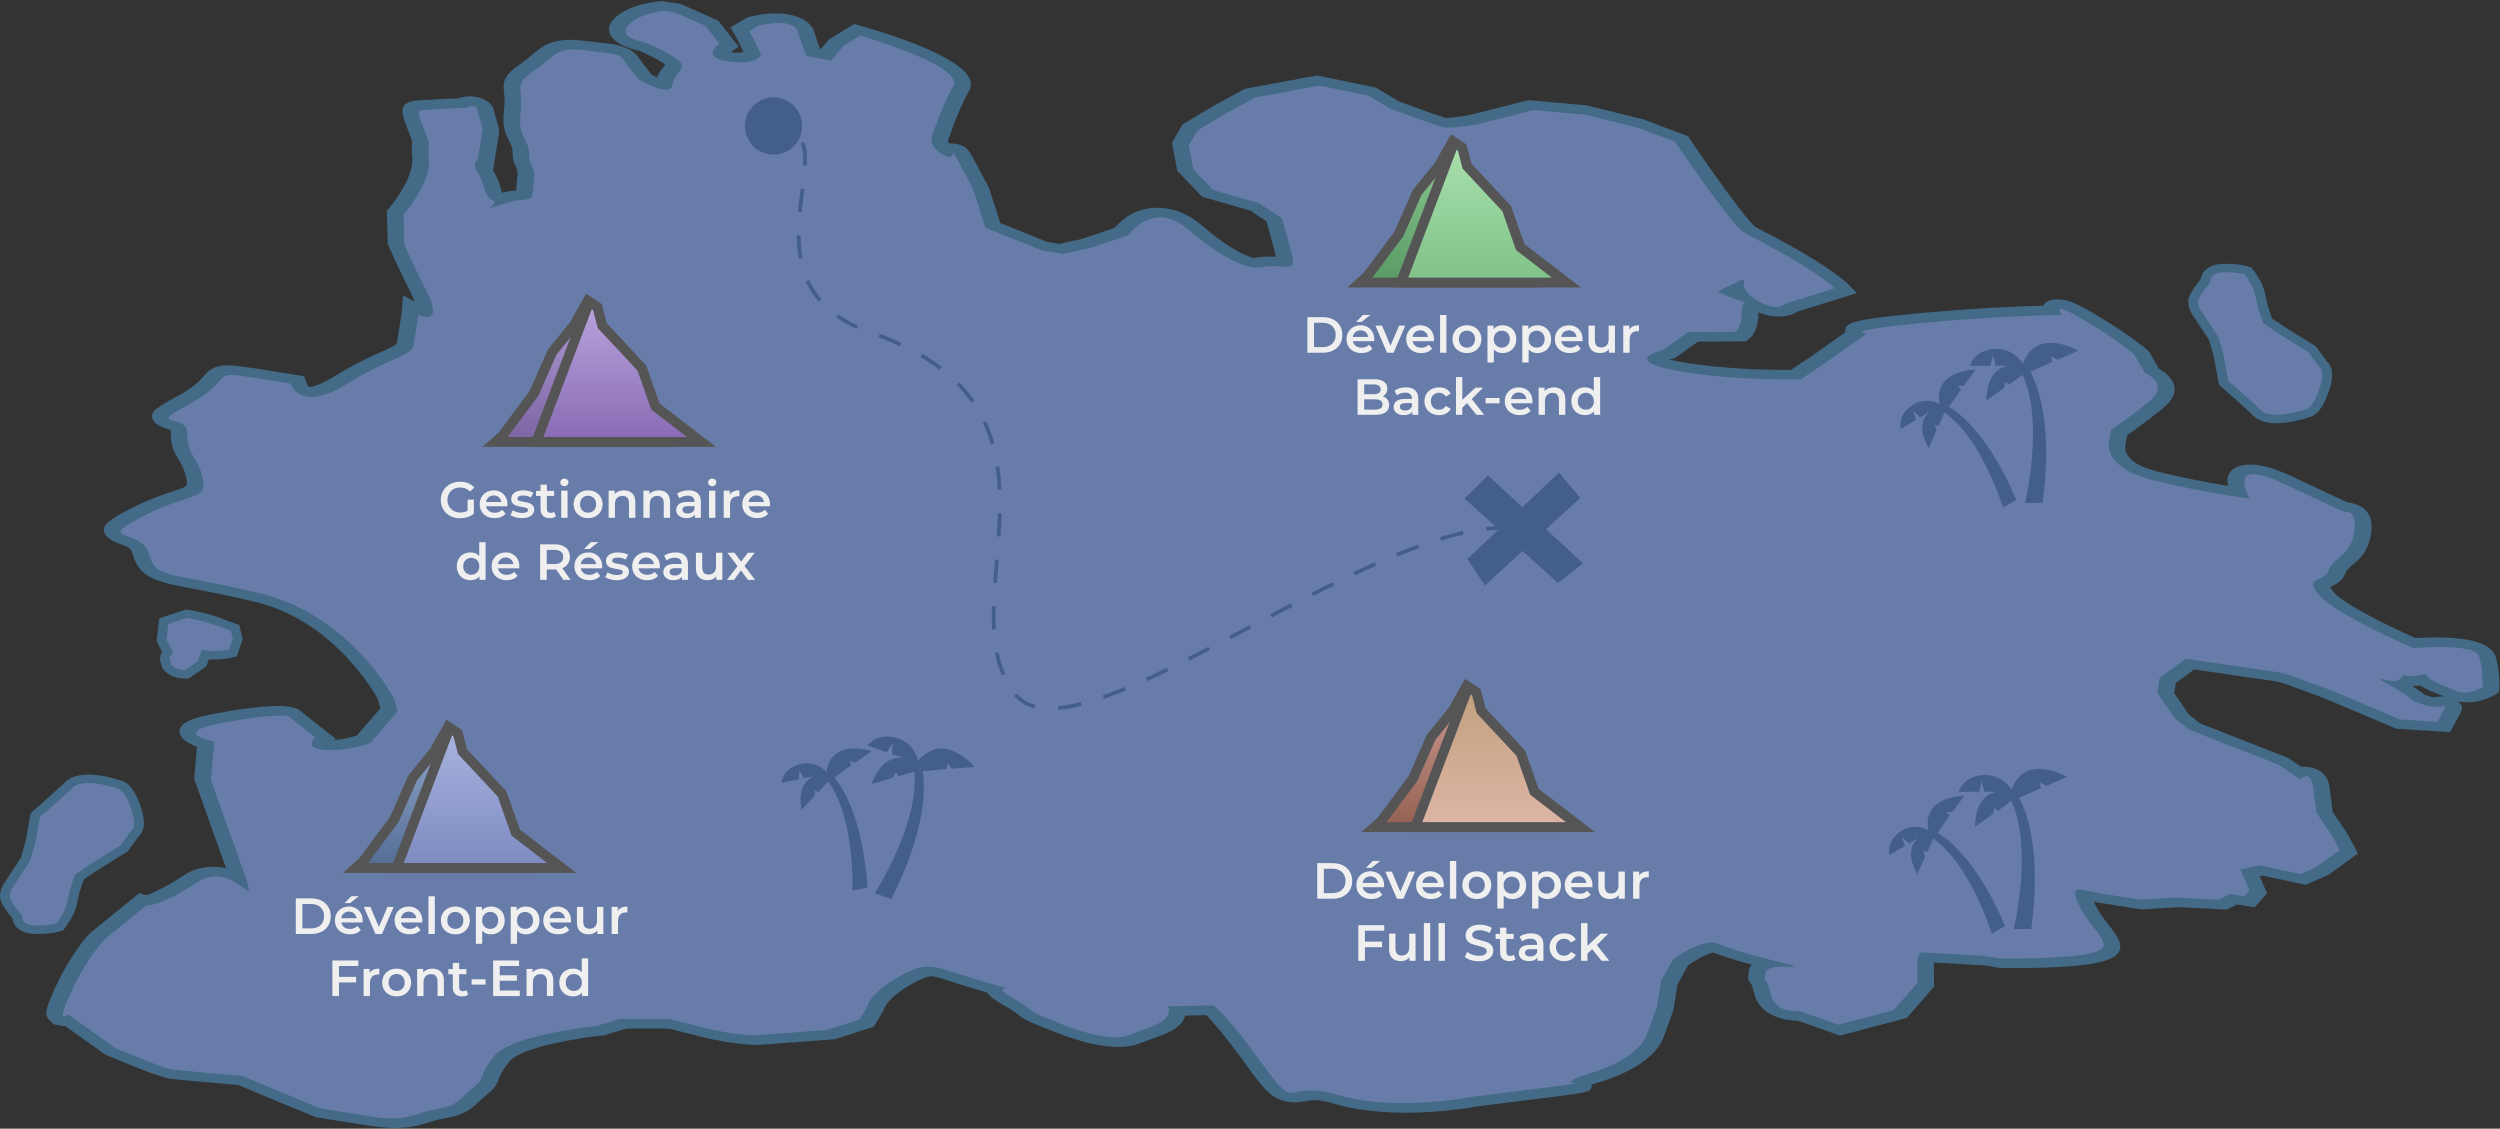 <svg width="1772" height="800" viewBox="0 0 1772 800" fill="none" xmlns="http://www.w3.org/2000/svg">
<rect x="0" y="0" width="1772" height="800" fill="#333333" stroke="none"/>
<g clip-path="url(#clip0)">
<path d="M1732.17 493.716C1729.62 493.531 1727.67 493.84 1726.52 494.025C1725.4 494.204 1724.91 494.27 1724.04 494.134C1723.46 494.042 1722.78 493.864 1722.02 493.613C1720.48 493.094 1719.34 492.718 1718.48 492.429C1716.97 491.072 1714.68 489.317 1710.21 486.53C1710.38 486.419 1710.54 486.303 1710.69 486.185C1712.19 486.187 1713.75 486.091 1715.39 485.901C1717.93 487.561 1721.45 489.367 1726.47 491.301C1728.26 491.99 1729.69 492.538 1730.81 492.974C1731.27 493.242 1731.73 493.488 1732.17 493.716ZM261.141 797.802C284.745 801.531 294.813 798.385 303.695 795.611C306.894 794.609 309.923 793.664 313.785 792.965C328.663 790.283 332.261 787.45 338.363 781.8C339.971 780.318 341.876 778.548 344.53 776.388C351.228 770.936 352.319 768.487 353.542 764.94C354.367 762.542 355.398 759.559 360.88 752.612C369.355 741.858 412.28 735.411 426.644 734.001L428.222 733.847L444.032 729.005L474.408 729.097L494.69 734.262C502.043 736.136 509.309 737.646 516.254 738.744C528.412 740.664 535.747 740.709 536.548 740.708L537.252 740.708L591.9 736.607L619.406 727.724L626.321 716.095L626.435 715.375C626.441 715.376 628.484 707.318 646.854 697.14C657.224 691.392 659.95 691.823 661.578 692.08C664.439 692.532 668.981 694.015 674.738 695.888C679.595 697.475 685.649 699.448 693.075 701.582C695.518 702.287 697.741 702.927 699.666 703.479C701.566 706.586 706.156 709.517 711.056 712.276C718.396 716.403 720.237 717.943 721.584 719.063C725.906 722.66 728.591 724.078 749.77 732.295C760.977 736.645 771.27 739.58 780.372 741.018C796.12 743.506 804.414 740.952 807.337 739.681L823.755 733.653C834.721 729.624 839.022 724.435 840.056 719.871L855.066 719.557C859.585 724.159 868.718 734.472 884.235 756.037C896.234 772.723 901.848 779.2 913.289 781.007C918.548 781.838 922.613 781.037 925.578 780.454C928.773 779.824 931.297 779.327 936.556 780.157C939.101 780.559 942.015 781.248 945.22 782.194C950.938 783.897 957.152 785.278 963.692 786.311C1001.39 792.267 1041.29 785.289 1046.69 784.279L1096.65 777.98C1127.8 774.051 1128.39 773.977 1128 768.871L1128 768.868C1129.5 768.336 1131.56 767.651 1134.38 766.795C1173.26 755.035 1178.87 736.113 1179.09 735.314L1186.13 715.946L1188.97 697.953L1196.46 684.283C1202.08 680.292 1210.19 675.859 1214.32 675.111C1218.42 676.692 1225.97 679.484 1241.58 683.75C1240.61 684.828 1239.94 686.116 1239.7 687.659C1238.8 693.335 1238.59 694.682 1241.3 697.454L1241.29 697.453C1241.26 697.447 1242.1 698.893 1243.35 704.079C1246.74 718.216 1261.03 721.944 1267.01 722.889C1269.69 723.313 1272.15 723.443 1274.21 723.425L1304.14 734.029L1351.55 721.523L1370.95 699.287L1370.69 686.733C1370.65 684.762 1370.75 683.314 1370.9 682.27L1405.68 684.209L1417.65 686.1L1419.09 686.126C1424.18 686.219 1469.46 686.886 1489.53 681.707C1510.87 676.205 1501.77 664.701 1495.13 656.303C1491.95 652.278 1488.33 647.715 1485.68 642.427C1485.04 641.159 1484.53 640.081 1484.13 639.168C1485.57 639.452 1487.11 639.735 1488.73 639.991L1518.01 644.618L1544.07 642.98L1578.27 644.721L1585.44 641.122L1598.08 643.119L1606.93 633.229L1601.65 621L1603.68 620.589L1634.2 627.173L1650.64 620.012L1671.34 604.909L1663.69 590.67L1653.41 575.556L1651.63 560.653C1651.01 555.468 1649.84 545.823 1636.28 543.681C1634.45 543.392 1632.69 543.308 1631.02 543.426L1621.48 537.021L1587.62 523.832L1559.21 512.589L1551.34 506.295L1541.08 491.298L1542.22 484.111L1555.21 474.531L1613.84 483.065L1618.91 484.457L1645.78 494.245L1698.52 516.518L1736.61 518.959L1743.07 507.164C1745.07 503.509 1746.39 501.093 1742.95 497.855L1742.21 497.169C1742.52 497.224 1742.83 497.276 1743.14 497.326C1756.94 499.506 1767.25 493.234 1769.18 491.958L1771.38 490.493L1771.46 488.387C1771.48 487.857 1771.91 475.27 1768.8 465.143C1767.97 462.422 1764.17 455.809 1747.03 453.101C1735.19 451.232 1720 451.768 1712.01 452.252C1691.58 443.223 1661.11 427.994 1654.33 419.859C1652.72 417.929 1651.96 416.742 1651.61 416.065C1651.67 416.043 1651.72 416.019 1651.78 415.994C1654.89 414.619 1660.1 412.323 1662.18 406.698C1663.15 404.049 1665.09 402.408 1667.77 400.131C1672.59 396.041 1678.58 390.949 1680.46 379.071C1681.24 374.141 1683.61 359.132 1664.71 356.146C1664.31 356.082 1663.91 356.03 1663.53 355.986L1625.1 337.909C1615.59 333.436 1608.07 330.863 1601.42 329.813C1594.04 328.646 1587.71 329.43 1583.59 332.016C1578.84 335.005 1578.3 339.829 1579.28 344.416C1566.64 342.36 1548.4 339.013 1529.03 334.18C1503.97 327.931 1506.18 316.84 1506.51 315.597L1506.59 315.213L1507.66 308.442C1511.61 305.776 1520.94 299.26 1533.14 289.333C1540.66 283.211 1543.01 277.019 1540.14 270.92C1538.04 266.511 1533.66 263.284 1530.25 261.314L1523.16 249.127L1522.18 248.248C1521.73 247.837 1510.66 237.96 1484.55 222.464C1472.21 215.141 1466.87 213.217 1462.25 212.487C1457.25 211.697 1452.67 212.428 1450.01 214.445C1449.16 215.096 1448.55 215.827 1448.2 216.633C1431.23 217.112 1396.43 218.507 1355.78 222.445C1315.07 226.388 1306.6 228.642 1308.06 235.154C1308.07 235.237 1308.1 235.322 1308.12 235.41L1286.59 250.662L1269.46 262.171C1258.18 262.262 1225.93 262.052 1196.54 257.406C1194.32 257.055 1192.1 256.678 1189.92 256.272C1187.1 255.749 1184.89 255.27 1183.18 254.851C1183.78 254.658 1184.38 254.491 1184.9 254.368L1187.04 253.864L1203.58 242.147L1237.62 241.948L1240.31 239.761C1241.37 238.901 1246.63 233.987 1246.37 221.608C1246.37 221.551 1246.37 221.493 1246.36 221.432C1249.43 222.629 1252.46 223.459 1255.48 223.937C1263.96 225.277 1270.56 223.462 1274.12 220.805L1316.18 207.771L1310.43 201.901C1309.27 200.717 1298.05 189.748 1262.71 170.661C1254.29 166.115 1248.36 162.966 1245.04 161.276C1244.66 161.022 1244.22 160.726 1243.67 160.368C1238.45 156.296 1216.36 125.956 1198.16 99.083L1196.42 96.507L1164.61 84.563L1124.77 74.716L1083.35 70.982L1041.08 81.702C1034.86 82.676 1028 83.507 1024.84 83.689C1019.47 82.041 1004.31 76.615 991.28 71.78L975.15 62.07L933.508 53.496L882.123 63.018L859.569 75.359L838.181 88.136L830.67 101.141L834.46 121.106L852.179 139.555L886.293 149.272L897.657 156.902C899.036 161.707 902.379 173.482 904.443 182.037C900.462 181.768 895.17 181.603 889.829 182.811C889.742 182.831 889.505 182.884 888.747 182.764C886.678 182.437 875.19 179.786 851.582 159.534C844.108 153.129 835.844 149.175 827.006 147.778C806.34 144.513 794.161 156.6 790.199 161.437L766.732 169.383L750.735 172.818L742.273 171.481L708.986 158.057L700.962 133.062L691.58 115.478C686.264 105.515 685 103.147 676.779 101.848C675.604 101.662 674.067 101.557 672.463 101.646C671.507 99.195 672.802 96.983 672.89 96.846L673.135 96.438L673.317 95.933C673.375 95.757 679.12 78.034 687.021 64.164C697.789 45.261 633.286 24.977 613.261 19.215L605.432 16.961L587.401 28.123L581.858 34.767L581.262 34.653C580.171 31.919 578.719 27.916 577.219 22.774C575.36 16.43 568.155 11.679 557.942 10.065C546.155 8.203 533.53 11.298 531.122 11.935L529.558 12.346L517.782 19.407L522.984 28.568L526.972 36.793C525.56 37.463 522.326 37.576 518.081 37.074C518.541 36.599 519.058 36.15 519.469 35.869L523.561 33.071L509.057 14.593L482.445 2.794L469.729 0.785L467.501 0.94C466.606 1 445.561 2.571 435.161 13.39C429.692 19.073 431.522 23.808 434.021 26.778C439.009 32.72 449.168 35.093 451.783 35.617C452.612 35.859 457.924 37.541 468.29 43.634C470.273 44.804 471.126 45.502 471.462 45.817C471.219 46.33 470.466 47.282 469.895 48.001C468.532 49.723 466.8 51.92 465.706 54.839C464.426 54.211 463.098 53.511 461.926 52.846C459.827 50.308 455.045 44.439 452.804 40.973C447.982 33.526 437.358 31.848 433.862 31.295C431.141 30.866 428.098 30.532 424.581 30.151C421.537 29.822 417.943 29.432 413.67 28.878C392.293 26.108 384.591 32.58 377.152 38.838C374.77 40.842 372.074 43.112 368.645 45.454C356.558 53.718 356.439 58.476 357.265 65.564C357.523 67.854 357.824 70.45 357.544 73.86L357.432 75.256C356.414 87.457 356.109 91.136 361.223 100.515C363.211 104.17 363.281 106.317 363.359 108.8C363.435 111.213 363.521 113.946 365.342 117.557C367.06 120.975 366.955 122.026 366.48 127.091C366.328 128.739 366.138 130.703 365.984 133.16C365.937 133.918 365.881 134.5 365.822 134.948C363.373 135.205 360.103 135.619 355.981 136.589C355.555 135.625 355.121 134.18 354.778 133.035C353.883 130.05 352.777 126.333 350.145 121.948C349.669 121.151 349.311 120.48 349.045 119.918L349.629 119.883L353.644 94.466C354.053 91.879 352.92 88.147 351.615 83.829C351.015 81.867 350.404 79.867 350.008 78.102C348.717 72.395 342.356 69.429 336.827 68.556C331.667 67.741 327.44 68.688 324.582 69.777L315.515 70.024L315.107 70.05C311.879 70.282 302.51 70.91 297.974 71.033C281.238 71.484 284.553 80.116 288.395 90.111L290.646 96.026C291.501 98.277 292.129 99.907 292.187 100.302C292.181 100.415 292.156 100.576 292.134 100.791C291.978 102.196 291.68 104.808 292.253 112.121C293.419 127.044 275.425 148.036 275.236 148.244L274.166 149.489L274.854 172.767L275.153 173.509C275.33 173.95 279.631 184.581 291.638 208.459C292.7 210.581 293.455 212.322 293.988 213.753L285.648 209.437L284.766 221.421L281.366 242.939C281.14 244.371 279.257 245.349 271.311 248.908C263.553 252.38 251.835 257.629 235.948 267.381C226.284 273.311 220.906 274.301 219.147 274.456C218.469 273.825 217.662 272.647 217.356 271.766L215.584 266.702L206.81 265.245L177.864 260.672C157.662 257.48 151.132 258.594 144.595 266.348C141.922 269.508 137.891 274.283 125.363 281.036C110.991 288.784 105.802 292.198 108.311 297.362C110.454 301.79 117.317 303.674 119.897 304.383C120.197 304.468 120.523 304.539 120.857 304.639C120.958 304.947 121.079 305.483 121.052 306.302C120.772 316.078 123.703 320.933 126.545 325.625C128.56 328.962 130.647 332.408 131.99 338.734C133.265 344.696 133.265 344.696 123.159 348.012C116.032 350.347 105.266 353.877 91.493 361.075C77.549 368.364 72.031 372.26 73.94 377.524C75.623 382.157 82.349 384.57 85.962 385.869C90.362 387.451 92.79 388.321 93.92 392.488C98.53 409.473 110.337 412.359 136.609 417.272C147.232 419.259 161.781 421.981 181.512 426.777C236.142 440.058 264.891 490.177 267.781 495.442L269.584 502.099L252.875 521.36C249.304 522.465 243.034 524.069 236.814 524.631L238.003 523.664L211.087 502.547L206.633 501.192L204.645 500.854C195.631 499.43 178.077 501.092 152.477 505.8C139.599 508.171 125.107 511.915 127.379 519.915C128.607 524.262 134.139 527.295 139.588 529.284L137.635 552.169C137.635 552.169 159.308 612.841 160.225 615.42C159.329 615.221 158.411 615.046 157.471 614.897C150.637 613.818 140.426 613.873 130.592 620.27C115.262 630.23 107.012 633.463 103.628 634.489L98.743 633.002L64.063 661.219L63.878 661.401C63.367 661.891 51.392 673.721 39.226 699.83C31.146 717.164 31.731 720.016 35.297 723.249L38.454 726.104L44.203 727.113C44.932 727.229 45.648 727.308 46.339 727.354L74.552 747.467L76.172 748.152C111.743 763.17 117.76 764.12 120.028 764.479C125.581 765.356 155.652 767.955 168.964 769.084L195.777 780.297L223.986 791.932L261.141 797.802Z" fill="#436A86"/>
<path d="M1516.78 637.709C1516.78 637.709 1505.21 635.88 1489.76 633.44C1474.33 631.001 1465.36 625.173 1474.38 643.138C1483.42 661.107 1501.69 670.608 1483.13 675.395C1464.58 680.182 1417.24 679.321 1417.24 679.321L1405.66 677.492L1362.52 675.085C1362.52 675.085 1358.66 674.475 1358.89 685.536C1359.12 696.606 1359.12 696.606 1359.12 696.606L1342.22 715.986L1302.99 726.332L1274.9 716.377C1274.9 716.377 1258.61 719.32 1255.03 704.417C1251.45 689.516 1249.92 699.198 1251.45 689.516C1252.98 679.836 1296.69 691.15 1252.98 679.836C1209.27 668.516 1219.43 666.813 1209.27 668.516C1199.11 670.221 1185.66 680.226 1185.66 680.226L1177.32 695.448L1174.43 713.739L1167.43 733.052C1167.43 733.052 1162.78 749.948 1127.47 760.629C1092.15 771.31 1142.61 764.948 1092.15 771.31C1041.69 777.674 1041.69 777.674 1041.69 777.674C1041.69 777.674 988.625 788.035 948.948 776.253C909.271 764.468 920.973 790.578 895.023 754.502C869.074 718.423 860.105 712.597 860.105 712.597L827.711 713.271C827.711 713.271 832.975 721.539 816.179 727.709C799.377 733.875 799.377 733.875 799.377 733.875C799.377 733.875 788.538 739.881 754.989 726.862C721.445 713.843 740.232 720.122 718.434 707.858C696.636 695.591 730.696 705.38 696.636 695.591C662.571 685.797 659.566 679.81 637.889 691.823C616.213 703.835 614.683 713.518 614.683 713.518L609.292 722.591L586.362 729.995L534.311 733.901C534.311 733.901 520.462 733.919 497.644 728.108C474.833 722.295 474.833 722.295 474.833 722.295L439.243 722.189L422.617 727.281C422.617 727.281 362.334 733.194 349.966 748.884C337.598 764.573 345.823 762.565 334.481 771.799C323.127 781.031 324.72 783.489 308.428 786.428C292.141 789.371 289.188 795.519 262.176 791.251C235.152 786.982 227.437 785.763 227.437 785.763L201.438 775.041L171.749 762.628C171.749 762.628 126.852 758.842 121.064 757.928C115.276 757.013 81.89 742.919 81.89 742.919L48.112 718.837C48.112 718.837 38.697 728.376 50.662 702.698C62.633 677.021 74.321 665.636 74.321 665.636L103.831 641.629C103.831 641.629 111.376 643.926 140.036 625.298C168.697 606.666 187.896 660.427 168.697 606.666C149.497 552.912 149.497 552.912 149.497 552.912L151.819 525.71C151.819 525.71 119.177 519.452 157.883 512.332C196.59 505.216 204.141 507.513 204.141 507.513L223.502 522.699C223.502 522.699 214.42 530.088 230.027 531.449C245.639 532.814 262.436 526.648 262.436 526.648L281.788 504.34L279.287 495.125C279.287 495.125 249.02 436.315 184.252 420.566C119.484 404.817 110.573 411.131 105.577 392.698C100.576 374.265 66.248 384.279 100.261 366.496C134.286 348.716 147.115 355.154 143.701 339.177C140.293 323.198 132.402 323.056 132.848 307.689C133.3 292.323 101.805 303.889 134.235 286.407C166.671 268.926 147.884 262.65 176.829 267.223C205.775 271.797 205.775 271.796 205.775 271.796C205.775 271.796 212.37 292.684 245.225 272.516C278.086 252.342 291.929 252.327 293.119 244.796C294.308 237.265 296.518 223.278 296.518 223.278C296.518 223.278 314.971 231.707 302.934 207.753C290.891 183.795 286.627 173.197 286.627 173.197L286.002 152.148C286.002 152.148 305.348 129.842 304.042 113.097C302.731 96.348 306.111 106.256 301.223 93.353C296.341 80.451 294.748 77.997 300.706 77.834C306.67 77.675 318.67 76.814 318.67 76.814L330.592 76.492C330.592 76.492 337.145 72.565 338.307 77.711C339.476 82.858 342.317 89.921 341.892 92.61C341.467 95.299 340.617 100.681 340.617 100.681L338.577 113.591C338.577 113.591 333.583 113.903 339.06 123.038C344.536 132.176 342.553 138.476 348.971 141.696C355.382 144.915 336.574 151.317 355.382 144.915C374.197 138.514 377.123 145.039 377.774 134.667C378.424 124.298 379.643 122.835 376.632 116.847C373.622 110.855 377.029 108.086 372.431 99.641C367.826 91.194 368.251 88.505 369.327 75.443C370.403 62.382 363.821 60.241 378.237 50.388C392.646 40.534 393.836 33.003 413.224 35.515C432.606 38.027 438.649 37.326 441.83 42.237C445.01 47.151 452.505 56.054 452.505 56.054C452.505 56.054 475.012 70.085 476.627 59.865C478.241 49.645 491.297 48.401 475.911 39.352C460.524 30.307 453.773 29.24 453.773 29.24C453.773 29.24 437.451 26.111 445.739 17.496C454.026 8.881 471.021 7.705 471.021 7.705L478.742 8.925L500.001 18.35L509.878 30.936C509.878 30.936 495.462 40.789 516.778 43.603C538.093 46.42 539.368 38.352 539.368 38.352L534.146 27.602L531.045 22.15L537.603 18.224C537.603 18.224 562.376 11.662 565.585 22.645C568.795 33.627 571.806 39.615 571.806 39.615L589.09 42.9L597.627 32.669L609.689 25.204C609.689 25.204 683.951 46.583 675.735 60.998C667.525 75.417 661.702 93.517 661.702 93.517C661.702 93.517 655.829 102.514 668.086 109.412C680.348 116.312 671.189 99.152 680.348 116.312C689.508 133.472 689.508 133.472 689.508 133.472L698.456 161.349L738.899 177.663L753.372 179.95L773.335 175.66L799.983 166.639C799.983 166.639 817.345 141.263 842.168 162.553C866.991 183.843 885.042 191.654 895.815 189.223C906.583 186.787 918.845 193.687 916.16 182.512C913.475 171.337 908.658 154.86 908.658 154.86L892.562 144.051L859.947 134.762L845.9 120.137L842.661 103.086L848.789 92.475L868.488 80.7L889.558 69.172L935.409 60.673L969.888 67.775L984.793 76.745C984.793 76.745 1019.82 89.786 1024.17 90.439C1028.51 91.099 1046.78 88.193 1046.78 88.193L1086.96 78.002L1123.52 81.295L1160.65 90.471L1187.26 100.463C1187.26 100.463 1226.56 158.497 1235.52 164.325C1244.49 170.154 1220.93 156.507 1255.56 175.209C1290.19 193.913 1300.41 204.35 1300.41 204.35L1265.05 215.303C1265.05 215.303 1260 222.224 1243.82 211.949C1227.64 201.674 1244.78 193.355 1227.64 201.674C1210.5 209.996 1210.5 209.996 1210.5 209.996C1210.5 209.996 1196.88 197.916 1220.96 208.336C1245.02 218.753 1234.34 209.35 1234.57 220.412C1234.8 231.478 1230.26 235.169 1230.26 235.169L1196.6 235.364L1178.79 247.986C1178.79 247.986 1147.97 255.248 1188.33 262.726C1228.68 270.206 1276.36 268.915 1276.36 268.915L1296.28 255.523L1323.01 236.59C1323.01 236.59 1303.54 234.615 1359.79 229.169C1416.03 223.719 1461.61 223.201 1461.61 223.201C1461.61 223.201 1451.56 211.688 1476.88 226.718C1502.19 241.743 1512.59 251.104 1512.59 251.104L1520.37 264.463C1520.37 264.463 1538.98 271.813 1523.09 284.74C1507.21 297.672 1496.2 304.752 1496.2 304.752L1494.84 313.357C1494.84 313.357 1490.02 331.34 1526.18 340.363C1562.33 349.383 1594.56 353.373 1594.56 353.373C1594.56 353.373 1576.4 322.936 1618.75 342.862C1661.1 362.781 1661.1 362.781 1661.1 362.781C1661.1 362.781 1671.43 360.001 1668.71 377.215C1665.99 394.428 1654.07 394.751 1650.61 404.129C1647.15 413.507 1632.22 407.841 1643.86 421.811C1655.5 435.777 1710.62 459.372 1710.62 459.372C1710.62 459.372 1754.25 455.514 1757.19 465.074C1760.13 474.638 1759.67 486.971 1759.67 486.971C1759.67 486.971 1749.61 493.651 1740.63 489.751C1731.66 485.852 1749.84 492.861 1731.66 485.852C1713.48 478.843 1725.69 476.641 1713.48 478.843C1701.26 481.05 1706.62 475.283 1701.26 481.05C1695.9 486.82 1674.14 474.284 1695.9 486.82C1717.65 499.353 1703.56 494.645 1717.65 499.353C1731.75 504.06 1735.92 496.45 1731.75 504.06C1727.58 511.671 1727.58 511.671 1727.58 511.671L1701.14 509.976L1651.07 488.834L1623.02 478.613L1615.91 476.664L1549.2 466.95L1530.73 480.571L1529.07 491.06L1541.12 508.68L1551.66 517.104L1582.38 529.256L1614.52 541.777L1630.62 552.593C1630.62 552.593 1637.93 543.824 1639.86 559.837C1641.77 575.857 1641.78 575.857 1641.78 575.857L1652.61 591.791L1658.34 602.459L1641.57 614.694L1630.42 619.55L1601.73 613.362L1587.94 616.145L1594.46 631.236L1590.85 635.262L1580.72 633.662L1572.66 637.714L1541.75 636.138L1516.78 637.709Z" fill="#687CA9"/>
<path d="M1122 399.295L1095.92 375.13L1120.05 352.956L1105.05 335L1079.03 359.488L1054.73 336.975L1038 353.337L1062.26 375.277L1040.04 396.196L1052.53 415L1079.14 390.541L1104.23 413.22L1122 399.295Z" fill="#435F89"/>
<path d="M539 95.5C618.398 74.935 509.648 198.562 617.311 235.755C775.665 290.459 668.55 427.865 719.5 492C763.88 547.86 987.662 353.513 1082 376" stroke="#435F89" stroke-width="2.667" stroke-miterlimit="10" stroke-dasharray="16.52 16.52"/>
<path d="M568.602 89.298C568.602 100.507 559.512 109.597 548.299 109.597C537.09 109.597 528 100.507 528 89.298C528 78.085 537.09 69 548.299 69C559.512 69 568.602 78.085 568.602 89.298Z" fill="#435F89"/>
<path d="M1473.08 248.65C1473.08 248.65 1443.5 231.142 1433.76 257.766C1431.74 254.538 1425.73 246.869 1414.05 247.343C1399.32 247.931 1396.36 259.218 1396.36 259.218H1410.72L1412.62 251.851L1414.52 259.218H1422.93C1416.03 260.821 1408.14 266.491 1407.87 284.04L1420.52 275.013C1420.52 275.013 1421.41 270.38 1421.77 270.619C1422.13 270.859 1424.03 272.759 1424.03 272.759L1433.6 265.71C1449.21 299.2 1435.31 356.492 1435.31 356.492H1447.78C1455.17 300.902 1444.5 273.373 1439.14 263.575L1454.79 256.485L1453.72 252.684L1458.35 255.063L1473.08 248.65Z" fill="#435F89"/>
<path d="M1381.41 288.298L1390.03 276.022L1387.54 273.638L1392.07 273.373L1400.29 262.013C1400.29 262.013 1370.3 261.982 1374.78 286.315C1371.84 284.789 1363.92 281.692 1355.35 287.226C1344.54 294.212 1347.32 304.01 1347.32 304.01L1358.12 297.633L1356.28 291.255L1360.98 295.946L1367.29 292.213C1362.81 296.482 1359.4 304.244 1366.99 317.551L1372.5 305.155C1372.5 305.155 1371.11 301.277 1371.48 301.298C1371.85 301.318 1374.13 301.907 1374.13 301.907L1378.19 292.359C1404.79 310.601 1419.77 359.834 1419.77 359.834L1429.14 354.305C1410.02 309.237 1389.79 293.286 1381.41 288.298Z" fill="#435F89"/>
<path d="M690.95 543.598C690.95 543.598 668.71 517.386 650.806 539.366C649.952 535.659 646.782 526.45 635.584 523.076C621.47 518.828 614.979 528.522 614.979 528.522L628.561 533.217L632.762 526.882L632.153 534.462L640.098 537.205C633.054 536.466 623.74 539.251 617.758 555.754L632.663 551.35C632.663 551.35 635.016 547.263 635.277 547.602C635.537 547.945 636.714 550.361 636.714 550.361L648.063 546.826C651.879 583.575 620.023 633.194 620.023 633.194L631.815 637.265C656.96 587.136 655.856 557.628 653.998 546.623L671.099 545.03L671.334 541.089L674.936 544.848L690.95 543.598Z" fill="#435F89"/>
<path d="M591.364 551.13L603.509 542.337L601.937 539.282L606.31 540.505L617.795 532.456C617.795 532.456 589.448 522.627 585.741 547.091C583.461 544.685 576.985 539.172 567.072 541.603C554.578 544.675 554 554.842 554 554.842L566.297 552.343L566.64 545.716L569.545 551.682L576.735 550.219C571.112 552.786 565.349 559.018 568.171 574.073L577.422 564.151C577.422 564.151 577.38 560.033 577.724 560.173C578.073 560.319 580.025 561.615 580.025 561.615L586.991 553.916C606.164 579.847 604.243 631.267 604.243 631.267L614.91 629.101C611.563 580.268 597.642 558.58 591.364 551.13Z" fill="#435F89"/>
<path d="M1465.08 550.647C1465.08 550.647 1435.51 533.144 1425.76 559.763C1423.75 556.54 1417.74 548.867 1406.06 549.34C1391.32 549.934 1388.36 561.215 1388.36 561.215H1402.73L1404.63 553.854L1406.53 561.215H1414.94C1408.03 562.819 1400.15 568.493 1399.88 586.043L1412.53 577.01C1412.53 577.01 1413.42 572.382 1413.78 572.622C1414.13 572.861 1416.04 574.761 1416.04 574.761L1425.6 567.707C1441.21 601.197 1427.32 658.495 1427.32 658.495H1439.79C1447.18 602.9 1436.5 575.376 1431.15 565.578L1446.8 558.487L1445.73 554.682L1450.35 557.061L1465.08 550.647Z" fill="#435F89"/>
<path d="M1373.42 590.296L1382.03 578.025L1379.54 575.641L1384.08 575.37L1392.3 564.016C1392.3 564.016 1362.3 563.984 1366.79 588.317C1363.84 586.787 1355.93 583.694 1347.35 589.228C1336.54 596.21 1339.32 606.012 1339.32 606.012L1350.12 599.63L1348.28 593.258L1352.98 597.943L1359.29 594.216C1354.82 598.479 1351.41 606.247 1358.99 619.553L1364.5 607.153C1364.5 607.153 1363.12 603.279 1363.49 603.3C1363.86 603.321 1366.14 603.904 1366.14 603.904L1370.2 594.356C1396.79 612.603 1411.77 661.836 1411.77 661.836L1421.14 656.302C1402.03 611.239 1381.78 595.283 1373.42 590.296Z" fill="#435F89"/>
<path d="M131.108 481C129.884 481 123.524 480.824 118.773 477.375C115.842 475.25 114.601 473.366 114.348 470.653C112.872 467.67 113.395 464.678 114.892 462.206L111 454.414L112.897 438.268L131.69 432L133.66 432.299C134.074 432.365 143.933 433.902 153.095 436.935L169.658 443.088L172 453.011L167.894 465.189L164.22 466.124C163.676 466.263 158.701 467.474 151.405 467.474C150.178 467.474 149.059 467.438 148.039 467.376L146.265 472.318L133.59 481H131.108Z" fill="#436A86"/>
<path d="M150.636 442.33C141.936 439.466 132.36 438 132.36 438L119.304 442.33L118 453.385L122.788 462.909C122.788 462.909 119.304 465.473 120.608 468.04C121.915 470.604 120.173 470.604 123.223 472.799C126.269 475 131.053 475 131.053 475L140.194 468.771L143.24 460.345C143.24 460.345 144.982 461.446 151.509 461.446C158.035 461.446 162.389 460.345 162.389 460.345L165 452.654L163.696 447.157L150.636 442.33Z" fill="#687CA9"/>
<path d="M27.127 662C26.194 662 25.222 661.982 24.208 661.944C17.422 661.692 13.714 659.248 11.802 657.245C9.742 655.087 9.02 652.755 8.813 650.957C5.812 647.399 1.136 641.353 0.238 637.178C-0.998 631.41 2.918 625.792 4.189 624.161L14.859 607.801L18.035 596.681L21.806 576.3L23.342 574.944C32.673 566.715 43.209 557.324 44.839 555.705C47.353 552.59 52.452 549 62.583 549C73.915 549 86.592 553.534 87.127 553.728C90.419 554.842 95.441 558.955 99.811 571.928C104.005 584.374 101.392 590.014 98.472 592.559L90.497 603.452L69.879 616.275L59.326 623.384L56.121 633.349C55.843 634.738 54.674 640.452 53.466 644.545C51.935 649.741 46.674 656.895 46.079 657.693L44.836 659.365L42.66 660.077C42.057 660.276 36.508 662 27.127 662Z" fill="#436A86"/>
<path d="M1578.13 187C1577.19 187 1576.22 187.017 1575.21 187.055C1568.42 187.307 1564.71 189.751 1562.8 191.754C1560.74 193.912 1560.02 196.244 1559.81 198.042C1556.81 201.6 1552.14 207.646 1551.24 211.821C1550 217.589 1553.92 223.207 1555.19 224.838L1565.86 241.198L1569.03 252.318L1572.81 272.699L1574.34 274.055C1583.67 282.284 1594.21 291.675 1595.84 293.294C1598.35 296.409 1603.45 300 1613.58 300C1624.91 300 1637.59 295.465 1638.13 295.271C1641.42 294.157 1646.44 290.044 1650.81 277.071C1655 264.625 1652.39 258.985 1649.47 256.44L1641.5 245.547L1620.88 232.724L1610.33 225.615L1607.12 215.65C1606.84 214.261 1605.67 208.547 1604.47 204.455C1602.93 199.258 1597.67 192.104 1597.08 191.306L1595.84 189.634L1593.66 188.922C1593.06 188.723 1587.51 187 1578.13 187Z" fill="#436A86"/>
<path d="M50.532 559.248C49.675 560.356 28.396 579.102 28.396 579.102L24.921 597.853L21.449 609.989L10.165 627.269C10.165 627.269 6.256 632.049 7.126 636.094C7.997 640.137 15.807 648.962 15.807 648.962C15.807 648.962 14.503 655.58 24.487 655.951C34.472 656.318 40.114 654.479 40.114 654.479C40.114 654.479 45.323 647.493 46.627 643.081C47.927 638.668 49.231 632.049 49.231 632.049L53.136 619.916L65.725 611.458L85.257 599.325L93.07 588.661C93.07 588.661 97.412 586.455 93.07 573.584C88.728 560.717 84.386 559.248 84.386 559.248C84.386 559.248 57.912 549.689 50.532 559.248Z" fill="#687CA9"/>
<path d="M1601.53 289.751C1600.68 288.643 1579.4 269.897 1579.4 269.897L1575.92 251.146L1572.45 239.01L1561.16 221.73C1561.16 221.73 1557.26 216.95 1558.13 212.905C1559 208.862 1566.81 200.037 1566.81 200.037C1566.81 200.037 1565.5 193.419 1575.49 193.048C1585.47 192.681 1591.11 194.52 1591.11 194.52C1591.11 194.52 1596.32 201.506 1597.63 205.918C1598.93 210.331 1600.23 216.95 1600.23 216.95L1604.14 229.083L1616.73 237.541L1636.26 249.674L1644.07 260.338C1644.07 260.338 1648.41 262.544 1644.07 275.415C1639.73 288.282 1635.39 289.751 1635.39 289.751C1635.39 289.751 1608.91 299.31 1601.53 289.751Z" fill="#687CA9"/>
<path d="M415.544 215.076L472.224 313.25H351.187L355.829 309.113L356.094 308.877L356.306 308.592L378.306 279.092L378.543 278.774L378.703 278.411L391.512 249.345L406.712 230.712L406.904 230.477L407.053 230.212L415.544 215.076Z" fill="url(#paint0_linear)" stroke="#555555" stroke-width="7"/>
<path d="M426.612 229.878L426.835 230.739L427.441 231.388L454.942 260.853L464.198 287.162L464.543 288.142L465.367 288.775L497.204 313.25H380.068L417.716 213.851L423.447 217.671L426.612 229.878Z" fill="url(#paint1_linear)" stroke="#555555" stroke-width="7"/>
<path d="M316.544 517.076L373.224 615.25H252.187L256.829 611.113L257.094 610.877L257.306 610.592L279.306 581.092L279.543 580.774L279.703 580.411L292.512 551.345L307.712 532.712L307.904 532.477L308.053 532.212L316.544 517.076Z" fill="url(#paint2_linear)" stroke="#555555" stroke-width="7"/>
<path d="M327.612 531.878L327.835 532.739L328.441 533.388L355.941 562.853L365.198 589.162L365.543 590.142L366.366 590.775L398.204 615.25H281.068L318.716 515.851L324.447 519.671L327.612 531.878Z" fill="url(#paint3_linear)" stroke="#555555" stroke-width="7"/>
<path d="M1028.54 102.076L1085.22 200.25H964.187L968.829 196.113L969.094 195.877L969.306 195.592L991.306 166.092L991.543 165.774L991.703 165.411L1004.51 136.345L1019.71 117.712L1019.9 117.477L1020.05 117.212L1028.54 102.076Z" fill="url(#paint4_linear)" stroke="#555555" stroke-width="7"/>
<path d="M1039.61 116.878L1039.83 117.739L1040.44 118.388L1067.94 147.853L1077.2 174.162L1077.54 175.142L1078.37 175.775L1110.2 200.25H993.068L1030.72 100.851L1036.45 104.671L1039.61 116.878Z" fill="url(#paint5_linear)" stroke="#555555" stroke-width="7"/>
<path d="M1038.54 488.076L1095.22 586.25H974.187L978.829 582.113L979.094 581.877L979.306 581.592L1001.31 552.092L1001.54 551.774L1001.7 551.411L1014.51 522.345L1029.71 503.712L1029.9 503.477L1030.05 503.212L1038.54 488.076Z" fill="url(#paint6_linear)" stroke="#555555" stroke-width="7"/>
<path d="M1049.61 502.878L1049.83 503.739L1050.44 504.388L1077.94 533.853L1087.2 560.162L1087.54 561.142L1088.37 561.775L1120.2 586.25H1003.07L1040.72 486.851L1046.45 490.671L1049.61 502.878Z" fill="url(#paint7_linear)" stroke="#555555" stroke-width="7"/>
<path d="M331.432 354.112H335.86V364.156C334.564 365.188 333.052 365.98 331.324 366.532C329.596 367.084 327.82 367.36 325.996 367.36C323.428 367.36 321.112 366.808 319.048 365.704C316.984 364.576 315.364 363.028 314.188 361.06C313.012 359.092 312.424 356.872 312.424 354.4C312.424 351.928 313.012 349.708 314.188 347.74C315.364 345.772 316.984 344.236 319.048 343.132C321.136 342.004 323.476 341.44 326.068 341.44C328.18 341.44 330.1 341.788 331.828 342.484C333.556 343.18 335.008 344.2 336.184 345.544L333.232 348.424C331.312 346.504 328.996 345.544 326.284 345.544C324.508 345.544 322.924 345.916 321.532 346.66C320.164 347.404 319.084 348.448 318.292 349.792C317.524 351.136 317.14 352.672 317.14 354.4C317.14 356.08 317.524 357.592 318.292 358.936C319.084 360.28 320.164 361.336 321.532 362.104C322.924 362.872 324.496 363.256 326.248 363.256C328.216 363.256 329.944 362.824 331.432 361.96V354.112ZM359.672 357.496C359.672 357.808 359.648 358.252 359.6 358.828H344.516C344.78 360.244 345.464 361.372 346.568 362.212C347.696 363.028 349.088 363.436 350.744 363.436C352.856 363.436 354.596 362.74 355.964 361.348L358.376 364.12C357.512 365.152 356.42 365.932 355.1 366.46C353.78 366.988 352.292 367.252 350.636 367.252C348.524 367.252 346.664 366.832 345.056 365.992C343.448 365.152 342.2 363.988 341.312 362.5C340.448 360.988 340.016 359.284 340.016 357.388C340.016 355.516 340.436 353.836 341.276 352.348C342.14 350.836 343.328 349.66 344.84 348.82C346.352 347.98 348.056 347.56 349.952 347.56C351.824 347.56 353.492 347.98 354.956 348.82C356.444 349.636 357.596 350.8 358.412 352.312C359.252 353.8 359.672 355.528 359.672 357.496ZM349.952 351.16C348.512 351.16 347.288 351.592 346.28 352.456C345.296 353.296 344.696 354.424 344.48 355.84H355.388C355.196 354.448 354.608 353.32 353.624 352.456C352.64 351.592 351.416 351.16 349.952 351.16ZM369.935 367.252C368.375 367.252 366.851 367.048 365.363 366.64C363.875 366.232 362.687 365.716 361.799 365.092L363.527 361.672C364.391 362.248 365.423 362.716 366.623 363.076C367.847 363.412 369.047 363.58 370.223 363.58C372.911 363.58 374.255 362.872 374.255 361.456C374.255 360.784 373.907 360.316 373.211 360.052C372.539 359.788 371.447 359.536 369.935 359.296C368.351 359.056 367.055 358.78 366.047 358.468C365.063 358.156 364.199 357.616 363.455 356.848C362.735 356.056 362.375 354.964 362.375 353.572C362.375 351.748 363.131 350.296 364.643 349.216C366.179 348.112 368.243 347.56 370.835 347.56C372.155 347.56 373.475 347.716 374.795 348.028C376.115 348.316 377.195 348.712 378.035 349.216L376.307 352.636C374.675 351.676 372.839 351.196 370.799 351.196C369.479 351.196 368.471 351.4 367.775 351.808C367.103 352.192 366.767 352.708 366.767 353.356C366.767 354.076 367.127 354.592 367.847 354.904C368.591 355.192 369.731 355.468 371.267 355.732C372.803 355.972 374.063 356.248 375.047 356.56C376.031 356.872 376.871 357.4 377.567 358.144C378.287 358.888 378.647 359.944 378.647 361.312C378.647 363.112 377.867 364.552 376.307 365.632C374.747 366.712 372.623 367.252 369.935 367.252ZM394.078 365.956C393.55 366.388 392.902 366.712 392.134 366.928C391.39 367.144 390.598 367.252 389.758 367.252C387.646 367.252 386.014 366.7 384.862 365.596C383.71 364.492 383.134 362.884 383.134 360.772V351.52H379.966V347.92H383.134V343.528H387.634V347.92H392.782V351.52H387.634V360.664C387.634 361.6 387.862 362.32 388.318 362.824C388.774 363.304 389.434 363.544 390.298 363.544C391.306 363.544 392.146 363.28 392.818 362.752L394.078 365.956ZM397.78 347.776H402.28V367H397.78V347.776ZM400.048 344.608C399.232 344.608 398.548 344.356 397.996 343.852C397.444 343.324 397.168 342.676 397.168 341.908C397.168 341.14 397.444 340.504 397.996 340C398.548 339.472 399.232 339.208 400.048 339.208C400.864 339.208 401.548 339.46 402.1 339.964C402.652 340.444 402.928 341.056 402.928 341.8C402.928 342.592 402.652 343.264 402.1 343.816C401.572 344.344 400.888 344.608 400.048 344.608ZM416.826 367.252C414.882 367.252 413.13 366.832 411.57 365.992C410.01 365.152 408.786 363.988 407.898 362.5C407.034 360.988 406.602 359.284 406.602 357.388C406.602 355.492 407.034 353.8 407.898 352.312C408.786 350.824 410.01 349.66 411.57 348.82C413.13 347.98 414.882 347.56 416.826 347.56C418.794 347.56 420.558 347.98 422.118 348.82C423.678 349.66 424.89 350.824 425.754 352.312C426.642 353.8 427.086 355.492 427.086 357.388C427.086 359.284 426.642 360.988 425.754 362.5C424.89 363.988 423.678 365.152 422.118 365.992C420.558 366.832 418.794 367.252 416.826 367.252ZM416.826 363.4C418.482 363.4 419.85 362.848 420.93 361.744C422.01 360.64 422.55 359.188 422.55 357.388C422.55 355.588 422.01 354.136 420.93 353.032C419.85 351.928 418.482 351.376 416.826 351.376C415.17 351.376 413.802 351.928 412.722 353.032C411.666 354.136 411.138 355.588 411.138 357.388C411.138 359.188 411.666 360.64 412.722 361.744C413.802 362.848 415.17 363.4 416.826 363.4ZM442.298 347.56C444.722 347.56 446.666 348.268 448.13 349.684C449.594 351.1 450.326 353.2 450.326 355.984V367H445.826V356.56C445.826 354.88 445.43 353.62 444.638 352.78C443.846 351.916 442.718 351.484 441.254 351.484C439.598 351.484 438.29 351.988 437.33 352.996C436.37 353.98 435.89 355.408 435.89 357.28V367H431.39V347.776H435.674V350.26C436.418 349.372 437.354 348.7 438.482 348.244C439.61 347.788 440.882 347.56 442.298 347.56ZM466.942 347.56C469.366 347.56 471.31 348.268 472.774 349.684C474.238 351.1 474.97 353.2 474.97 355.984V367H470.47V356.56C470.47 354.88 470.074 353.62 469.282 352.78C468.49 351.916 467.362 351.484 465.898 351.484C464.242 351.484 462.934 351.988 461.974 352.996C461.014 353.98 460.534 355.408 460.534 357.28V367H456.034V347.776H460.318V350.26C461.062 349.372 461.998 348.7 463.126 348.244C464.254 347.788 465.526 347.56 466.942 347.56ZM488.023 347.56C490.855 347.56 493.015 348.244 494.503 349.612C496.015 350.956 496.771 352.996 496.771 355.732V367H492.523V364.66C491.971 365.5 491.179 366.148 490.147 366.604C489.139 367.036 487.915 367.252 486.475 367.252C485.035 367.252 483.775 367.012 482.695 366.532C481.615 366.028 480.775 365.344 480.175 364.48C479.599 363.592 479.311 362.596 479.311 361.492C479.311 359.764 479.947 358.384 481.219 357.352C482.515 356.296 484.543 355.768 487.303 355.768H492.271V355.48C492.271 354.136 491.863 353.104 491.047 352.384C490.255 351.664 489.067 351.304 487.483 351.304C486.403 351.304 485.335 351.472 484.279 351.808C483.247 352.144 482.371 352.612 481.651 353.212L479.887 349.936C480.895 349.168 482.107 348.58 483.523 348.172C484.939 347.764 486.439 347.56 488.023 347.56ZM487.411 363.976C488.539 363.976 489.535 363.724 490.399 363.22C491.287 362.692 491.911 361.948 492.271 360.988V358.756H487.627C485.035 358.756 483.739 359.608 483.739 361.312C483.739 362.128 484.063 362.776 484.711 363.256C485.359 363.736 486.259 363.976 487.411 363.976ZM502.546 347.776H507.046V367H502.546V347.776ZM504.814 344.608C503.998 344.608 503.314 344.356 502.762 343.852C502.21 343.324 501.934 342.676 501.934 341.908C501.934 341.14 502.21 340.504 502.762 340C503.314 339.472 503.998 339.208 504.814 339.208C505.63 339.208 506.314 339.46 506.866 339.964C507.418 340.444 507.694 341.056 507.694 341.8C507.694 342.592 507.418 343.264 506.866 343.816C506.338 344.344 505.654 344.608 504.814 344.608ZM517.236 350.584C518.532 348.568 520.812 347.56 524.076 347.56V351.844C523.692 351.772 523.344 351.736 523.032 351.736C521.28 351.736 519.912 352.252 518.928 353.284C517.944 354.292 517.452 355.756 517.452 357.676V367H512.952V347.776H517.236V350.584ZM545.79 357.496C545.79 357.808 545.766 358.252 545.718 358.828H530.634C530.898 360.244 531.582 361.372 532.686 362.212C533.814 363.028 535.206 363.436 536.862 363.436C538.974 363.436 540.714 362.74 542.082 361.348L544.494 364.12C543.63 365.152 542.538 365.932 541.218 366.46C539.898 366.988 538.41 367.252 536.754 367.252C534.642 367.252 532.782 366.832 531.174 365.992C529.566 365.152 528.318 363.988 527.43 362.5C526.566 360.988 526.134 359.284 526.134 357.388C526.134 355.516 526.554 353.836 527.394 352.348C528.258 350.836 529.446 349.66 530.958 348.82C532.47 347.98 534.174 347.56 536.07 347.56C537.942 347.56 539.61 347.98 541.074 348.82C542.562 349.636 543.714 350.8 544.53 352.312C545.37 353.8 545.79 355.528 545.79 357.496ZM536.07 351.16C534.63 351.16 533.406 351.592 532.398 352.456C531.414 353.296 530.814 354.424 530.598 355.84H541.506C541.314 354.448 540.726 353.32 539.742 352.456C538.758 351.592 537.534 351.16 536.07 351.16ZM344.186 384.288V411H339.866V408.516C339.122 409.428 338.198 410.112 337.094 410.568C336.014 411.024 334.814 411.252 333.494 411.252C331.646 411.252 329.978 410.844 328.49 410.028C327.026 409.212 325.874 408.06 325.034 406.572C324.194 405.06 323.774 403.332 323.774 401.388C323.774 399.444 324.194 397.728 325.034 396.24C325.874 394.752 327.026 393.6 328.49 392.784C329.978 391.968 331.646 391.56 333.494 391.56C334.766 391.56 335.93 391.776 336.986 392.208C338.042 392.64 338.942 393.288 339.686 394.152V384.288H344.186ZM334.034 407.4C335.114 407.4 336.086 407.16 336.95 406.68C337.814 406.176 338.498 405.468 339.002 404.556C339.506 403.644 339.758 402.588 339.758 401.388C339.758 400.188 339.506 399.132 339.002 398.22C338.498 397.308 337.814 396.612 336.95 396.132C336.086 395.628 335.114 395.376 334.034 395.376C332.954 395.376 331.982 395.628 331.118 396.132C330.254 396.612 329.57 397.308 329.066 398.22C328.562 399.132 328.31 400.188 328.31 401.388C328.31 402.588 328.562 403.644 329.066 404.556C329.57 405.468 330.254 406.176 331.118 406.68C331.982 407.16 332.954 407.4 334.034 407.4ZM368.145 401.496C368.145 401.808 368.121 402.252 368.073 402.828H352.989C353.253 404.244 353.937 405.372 355.041 406.212C356.169 407.028 357.561 407.436 359.217 407.436C361.329 407.436 363.069 406.74 364.437 405.348L366.849 408.12C365.985 409.152 364.893 409.932 363.573 410.46C362.253 410.988 360.765 411.252 359.109 411.252C356.997 411.252 355.137 410.832 353.529 409.992C351.921 409.152 350.673 407.988 349.785 406.5C348.921 404.988 348.489 403.284 348.489 401.388C348.489 399.516 348.909 397.836 349.749 396.348C350.613 394.836 351.801 393.66 353.313 392.82C354.825 391.98 356.529 391.56 358.425 391.56C360.297 391.56 361.965 391.98 363.429 392.82C364.917 393.636 366.069 394.8 366.885 396.312C367.725 397.8 368.145 399.528 368.145 401.496ZM358.425 395.16C356.985 395.16 355.761 395.592 354.753 396.456C353.769 397.296 353.169 398.424 352.953 399.84H363.861C363.669 398.448 363.081 397.32 362.097 396.456C361.113 395.592 359.889 395.16 358.425 395.16ZM399.337 411L394.189 403.62C393.973 403.644 393.649 403.656 393.217 403.656H387.529V411H382.849V385.8H393.217C395.401 385.8 397.297 386.16 398.905 386.88C400.537 387.6 401.785 388.632 402.649 389.976C403.513 391.32 403.945 392.916 403.945 394.764C403.945 396.66 403.477 398.292 402.541 399.66C401.629 401.028 400.309 402.048 398.581 402.72L404.377 411H399.337ZM399.229 394.764C399.229 393.156 398.701 391.92 397.645 391.056C396.589 390.192 395.041 389.76 393.001 389.76H387.529V399.804H393.001C395.041 399.804 396.589 399.372 397.645 398.508C398.701 397.62 399.229 396.372 399.229 394.764ZM426.821 401.496C426.821 401.808 426.797 402.252 426.749 402.828H411.665C411.929 404.244 412.613 405.372 413.717 406.212C414.845 407.028 416.237 407.436 417.893 407.436C420.005 407.436 421.745 406.74 423.113 405.348L425.525 408.12C424.661 409.152 423.569 409.932 422.249 410.46C420.929 410.988 419.441 411.252 417.785 411.252C415.673 411.252 413.813 410.832 412.205 409.992C410.597 409.152 409.349 407.988 408.461 406.5C407.597 404.988 407.165 403.284 407.165 401.388C407.165 399.516 407.585 397.836 408.425 396.348C409.289 394.836 410.477 393.66 411.989 392.82C413.501 391.98 415.205 391.56 417.101 391.56C418.973 391.56 420.641 391.98 422.105 392.82C423.593 393.636 424.745 394.8 425.561 396.312C426.401 397.8 426.821 399.528 426.821 401.496ZM417.101 395.16C415.661 395.16 414.437 395.592 413.429 396.456C412.445 397.296 411.845 398.424 411.629 399.84H422.537C422.345 398.448 421.757 397.32 420.773 396.456C419.789 395.592 418.565 395.16 417.101 395.16ZM418.829 384.216H424.121L417.857 389.148H413.969L418.829 384.216ZM437.083 411.252C435.523 411.252 433.999 411.048 432.511 410.64C431.023 410.232 429.835 409.716 428.947 409.092L430.675 405.672C431.539 406.248 432.571 406.716 433.771 407.076C434.995 407.412 436.195 407.58 437.371 407.58C440.059 407.58 441.403 406.872 441.403 405.456C441.403 404.784 441.055 404.316 440.359 404.052C439.687 403.788 438.595 403.536 437.083 403.296C435.499 403.056 434.203 402.78 433.195 402.468C432.211 402.156 431.347 401.616 430.603 400.848C429.883 400.056 429.523 398.964 429.523 397.572C429.523 395.748 430.279 394.296 431.791 393.216C433.327 392.112 435.391 391.56 437.983 391.56C439.303 391.56 440.623 391.716 441.943 392.028C443.263 392.316 444.343 392.712 445.183 393.216L443.455 396.636C441.823 395.676 439.987 395.196 437.947 395.196C436.627 395.196 435.619 395.4 434.923 395.808C434.251 396.192 433.915 396.708 433.915 397.356C433.915 398.076 434.275 398.592 434.995 398.904C435.739 399.192 436.879 399.468 438.415 399.732C439.951 399.972 441.211 400.248 442.195 400.56C443.179 400.872 444.019 401.4 444.715 402.144C445.435 402.888 445.795 403.944 445.795 405.312C445.795 407.112 445.015 408.552 443.455 409.632C441.895 410.712 439.771 411.252 437.083 411.252ZM467.743 401.496C467.743 401.808 467.719 402.252 467.671 402.828H452.587C452.851 404.244 453.535 405.372 454.639 406.212C455.767 407.028 457.159 407.436 458.815 407.436C460.927 407.436 462.667 406.74 464.035 405.348L466.447 408.12C465.583 409.152 464.491 409.932 463.171 410.46C461.851 410.988 460.363 411.252 458.707 411.252C456.595 411.252 454.735 410.832 453.127 409.992C451.519 409.152 450.271 407.988 449.383 406.5C448.519 404.988 448.087 403.284 448.087 401.388C448.087 399.516 448.507 397.836 449.347 396.348C450.211 394.836 451.399 393.66 452.911 392.82C454.423 391.98 456.127 391.56 458.023 391.56C459.895 391.56 461.563 391.98 463.027 392.82C464.515 393.636 465.667 394.8 466.483 396.312C467.323 397.8 467.743 399.528 467.743 401.496ZM458.023 395.16C456.583 395.16 455.359 395.592 454.351 396.456C453.367 397.296 452.767 398.424 452.551 399.84H463.459C463.267 398.448 462.679 397.32 461.695 396.456C460.711 395.592 459.487 395.16 458.023 395.16ZM478.882 391.56C481.714 391.56 483.874 392.244 485.362 393.612C486.874 394.956 487.63 396.996 487.63 399.732V411H483.382V408.66C482.83 409.5 482.038 410.148 481.006 410.604C479.998 411.036 478.774 411.252 477.334 411.252C475.894 411.252 474.634 411.012 473.554 410.532C472.474 410.028 471.634 409.344 471.034 408.48C470.458 407.592 470.17 406.596 470.17 405.492C470.17 403.764 470.806 402.384 472.078 401.352C473.374 400.296 475.402 399.768 478.162 399.768H483.13V399.48C483.13 398.136 482.722 397.104 481.906 396.384C481.114 395.664 479.926 395.304 478.342 395.304C477.262 395.304 476.194 395.472 475.138 395.808C474.106 396.144 473.23 396.612 472.51 397.212L470.746 393.936C471.754 393.168 472.966 392.58 474.382 392.172C475.798 391.764 477.298 391.56 478.882 391.56ZM478.27 407.976C479.398 407.976 480.394 407.724 481.258 407.22C482.146 406.692 482.77 405.948 483.13 404.988V402.756H478.486C475.894 402.756 474.598 403.608 474.598 405.312C474.598 406.128 474.922 406.776 475.57 407.256C476.218 407.736 477.118 407.976 478.27 407.976ZM512.017 391.776V411H507.733V408.552C507.013 409.416 506.113 410.088 505.033 410.568C503.953 411.024 502.789 411.252 501.541 411.252C498.973 411.252 496.945 410.544 495.457 409.128C493.993 407.688 493.261 405.564 493.261 402.756V391.776H497.761V402.144C497.761 403.872 498.145 405.168 498.913 406.032C499.705 406.872 500.821 407.292 502.261 407.292C503.869 407.292 505.141 406.8 506.077 405.816C507.037 404.808 507.517 403.368 507.517 401.496V391.776H512.017ZM530.149 411L525.217 404.34L520.249 411H515.281L522.769 401.244L515.605 391.776H520.609L525.325 398.076L530.041 391.776H534.901L527.701 401.172L535.225 411H530.149Z" fill="#EFEFEF"/>
<path d="M209.659 636.8H220.675C223.363 636.8 225.751 637.328 227.839 638.384C229.927 639.416 231.547 640.892 232.699 642.812C233.851 644.708 234.427 646.904 234.427 649.4C234.427 651.896 233.851 654.104 232.699 656.024C231.547 657.92 229.927 659.396 227.839 660.452C225.751 661.484 223.363 662 220.675 662H209.659V636.8ZM220.459 658.04C222.307 658.04 223.927 657.692 225.319 656.996C226.735 656.276 227.815 655.268 228.559 653.972C229.327 652.652 229.711 651.128 229.711 649.4C229.711 647.672 229.327 646.16 228.559 644.864C227.815 643.544 226.735 642.536 225.319 641.84C223.927 641.12 222.307 640.76 220.459 640.76H214.339V658.04H220.459ZM257.042 652.496C257.042 652.808 257.018 653.252 256.97 653.828H241.886C242.15 655.244 242.834 656.372 243.938 657.212C245.066 658.028 246.458 658.436 248.114 658.436C250.226 658.436 251.966 657.74 253.334 656.348L255.746 659.12C254.882 660.152 253.79 660.932 252.47 661.46C251.15 661.988 249.662 662.252 248.006 662.252C245.894 662.252 244.034 661.832 242.426 660.992C240.818 660.152 239.57 658.988 238.682 657.5C237.818 655.988 237.386 654.284 237.386 652.388C237.386 650.516 237.806 648.836 238.646 647.348C239.51 645.836 240.698 644.66 242.21 643.82C243.722 642.98 245.426 642.56 247.322 642.56C249.194 642.56 250.862 642.98 252.326 643.82C253.814 644.636 254.966 645.8 255.782 647.312C256.622 648.8 257.042 650.528 257.042 652.496ZM247.322 646.16C245.882 646.16 244.658 646.592 243.65 647.456C242.666 648.296 242.066 649.424 241.85 650.84H252.758C252.566 649.448 251.978 648.32 250.994 647.456C250.01 646.592 248.786 646.16 247.322 646.16ZM249.05 635.216H254.342L248.078 640.148H244.19L249.05 635.216ZM279.013 642.776L270.769 662H266.125L257.881 642.776H262.561L268.537 657.032L274.693 642.776H279.013ZM299.37 652.496C299.37 652.808 299.346 653.252 299.298 653.828H284.214C284.478 655.244 285.162 656.372 286.266 657.212C287.394 658.028 288.786 658.436 290.442 658.436C292.554 658.436 294.294 657.74 295.662 656.348L298.074 659.12C297.21 660.152 296.118 660.932 294.798 661.46C293.478 661.988 291.99 662.252 290.334 662.252C288.222 662.252 286.362 661.832 284.754 660.992C283.146 660.152 281.898 658.988 281.01 657.5C280.146 655.988 279.714 654.284 279.714 652.388C279.714 650.516 280.134 648.836 280.974 647.348C281.838 645.836 283.026 644.66 284.538 643.82C286.05 642.98 287.754 642.56 289.65 642.56C291.522 642.56 293.19 642.98 294.654 643.82C296.142 644.636 297.294 645.8 298.11 647.312C298.95 648.8 299.37 650.528 299.37 652.496ZM289.65 646.16C288.21 646.16 286.986 646.592 285.978 647.456C284.994 648.296 284.394 649.424 284.178 650.84H295.086C294.894 649.448 294.306 648.32 293.322 647.456C292.338 646.592 291.114 646.16 289.65 646.16ZM303.692 635.288H308.192V662H303.692V635.288ZM322.738 662.252C320.794 662.252 319.042 661.832 317.482 660.992C315.922 660.152 314.698 658.988 313.81 657.5C312.946 655.988 312.514 654.284 312.514 652.388C312.514 650.492 312.946 648.8 313.81 647.312C314.698 645.824 315.922 644.66 317.482 643.82C319.042 642.98 320.794 642.56 322.738 642.56C324.706 642.56 326.47 642.98 328.03 643.82C329.59 644.66 330.802 645.824 331.666 647.312C332.554 648.8 332.998 650.492 332.998 652.388C332.998 654.284 332.554 655.988 331.666 657.5C330.802 658.988 329.59 660.152 328.03 660.992C326.47 661.832 324.706 662.252 322.738 662.252ZM322.738 658.4C324.394 658.4 325.762 657.848 326.842 656.744C327.922 655.64 328.462 654.188 328.462 652.388C328.462 650.588 327.922 649.136 326.842 648.032C325.762 646.928 324.394 646.376 322.738 646.376C321.082 646.376 319.714 646.928 318.634 648.032C317.578 649.136 317.05 650.588 317.05 652.388C317.05 654.188 317.578 655.64 318.634 656.744C319.714 657.848 321.082 658.4 322.738 658.4ZM347.958 642.56C349.83 642.56 351.498 642.968 352.962 643.784C354.45 644.6 355.614 645.752 356.454 647.24C357.294 648.728 357.714 650.444 357.714 652.388C357.714 654.332 357.294 656.06 356.454 657.572C355.614 659.06 354.45 660.212 352.962 661.028C351.498 661.844 349.83 662.252 347.958 662.252C345.366 662.252 343.314 661.388 341.802 659.66V668.984H337.302V642.776H341.586V645.296C342.33 644.384 343.242 643.7 344.322 643.244C345.426 642.788 346.638 642.56 347.958 642.56ZM347.454 658.4C349.11 658.4 350.466 657.848 351.522 656.744C352.602 655.64 353.142 654.188 353.142 652.388C353.142 650.588 352.602 649.136 351.522 648.032C350.466 646.928 349.11 646.376 347.454 646.376C346.374 646.376 345.402 646.628 344.538 647.132C343.674 647.612 342.99 648.308 342.486 649.22C341.982 650.132 341.73 651.188 341.73 652.388C341.73 653.588 341.982 654.644 342.486 655.556C342.99 656.468 343.674 657.176 344.538 657.68C345.402 658.16 346.374 658.4 347.454 658.4ZM372.637 642.56C374.509 642.56 376.177 642.968 377.641 643.784C379.129 644.6 380.293 645.752 381.133 647.24C381.973 648.728 382.393 650.444 382.393 652.388C382.393 654.332 381.973 656.06 381.133 657.572C380.293 659.06 379.129 660.212 377.641 661.028C376.177 661.844 374.509 662.252 372.637 662.252C370.045 662.252 367.993 661.388 366.481 659.66V668.984H361.981V642.776H366.265V645.296C367.009 644.384 367.921 643.7 369.001 643.244C370.105 642.788 371.317 642.56 372.637 642.56ZM372.133 658.4C373.789 658.4 375.145 657.848 376.201 656.744C377.281 655.64 377.821 654.188 377.821 652.388C377.821 650.588 377.281 649.136 376.201 648.032C375.145 646.928 373.789 646.376 372.133 646.376C371.053 646.376 370.081 646.628 369.217 647.132C368.353 647.612 367.669 648.308 367.165 649.22C366.661 650.132 366.409 651.188 366.409 652.388C366.409 653.588 366.661 654.644 367.165 655.556C367.669 656.468 368.353 657.176 369.217 657.68C370.081 658.16 371.053 658.4 372.133 658.4ZM404.733 652.496C404.733 652.808 404.709 653.252 404.661 653.828H389.577C389.841 655.244 390.525 656.372 391.629 657.212C392.757 658.028 394.149 658.436 395.805 658.436C397.917 658.436 399.657 657.74 401.025 656.348L403.437 659.12C402.573 660.152 401.481 660.932 400.161 661.46C398.841 661.988 397.353 662.252 395.697 662.252C393.585 662.252 391.725 661.832 390.117 660.992C388.509 660.152 387.261 658.988 386.373 657.5C385.509 655.988 385.077 654.284 385.077 652.388C385.077 650.516 385.497 648.836 386.337 647.348C387.201 645.836 388.389 644.66 389.901 643.82C391.413 642.98 393.117 642.56 395.013 642.56C396.885 642.56 398.553 642.98 400.017 643.82C401.505 644.636 402.657 645.8 403.473 647.312C404.313 648.8 404.733 650.528 404.733 652.496ZM395.013 646.16C393.573 646.16 392.349 646.592 391.341 647.456C390.357 648.296 389.757 649.424 389.541 650.84H400.449C400.257 649.448 399.669 648.32 398.685 647.456C397.701 646.592 396.477 646.16 395.013 646.16ZM427.668 642.776V662H423.384V659.552C422.664 660.416 421.764 661.088 420.684 661.568C419.604 662.024 418.44 662.252 417.192 662.252C414.624 662.252 412.596 661.544 411.108 660.128C409.644 658.688 408.912 656.564 408.912 653.756V642.776H413.412V653.144C413.412 654.872 413.796 656.168 414.564 657.032C415.356 657.872 416.472 658.292 417.912 658.292C419.52 658.292 420.792 657.8 421.728 656.816C422.688 655.808 423.168 654.368 423.168 652.496V642.776H427.668ZM437.843 645.584C439.139 643.568 441.419 642.56 444.683 642.56V646.844C444.299 646.772 443.951 646.736 443.639 646.736C441.887 646.736 440.519 647.252 439.535 648.284C438.551 649.292 438.059 650.756 438.059 652.676V662H433.559V642.776H437.843V645.584ZM240.267 684.724V692.392H252.435V696.352H240.267V706H235.587V680.8H253.983V684.724H240.267ZM262.009 689.584C263.305 687.568 265.585 686.56 268.849 686.56V690.844C268.465 690.772 268.117 690.736 267.805 690.736C266.053 690.736 264.685 691.252 263.701 692.284C262.717 693.292 262.225 694.756 262.225 696.676V706H257.725V686.776H262.009V689.584ZM281.131 706.252C279.187 706.252 277.435 705.832 275.875 704.992C274.315 704.152 273.091 702.988 272.203 701.5C271.339 699.988 270.907 698.284 270.907 696.388C270.907 694.492 271.339 692.8 272.203 691.312C273.091 689.824 274.315 688.66 275.875 687.82C277.435 686.98 279.187 686.56 281.131 686.56C283.099 686.56 284.863 686.98 286.423 687.82C287.983 688.66 289.195 689.824 290.059 691.312C290.947 692.8 291.391 694.492 291.391 696.388C291.391 698.284 290.947 699.988 290.059 701.5C289.195 702.988 287.983 704.152 286.423 704.992C284.863 705.832 283.099 706.252 281.131 706.252ZM281.131 702.4C282.787 702.4 284.155 701.848 285.235 700.744C286.315 699.64 286.855 698.188 286.855 696.388C286.855 694.588 286.315 693.136 285.235 692.032C284.155 690.928 282.787 690.376 281.131 690.376C279.475 690.376 278.107 690.928 277.027 692.032C275.971 693.136 275.443 694.588 275.443 696.388C275.443 698.188 275.971 699.64 277.027 700.744C278.107 701.848 279.475 702.4 281.131 702.4ZM306.602 686.56C309.026 686.56 310.97 687.268 312.434 688.684C313.898 690.1 314.63 692.2 314.63 694.984V706H310.13V695.56C310.13 693.88 309.734 692.62 308.942 691.78C308.15 690.916 307.022 690.484 305.558 690.484C303.902 690.484 302.594 690.988 301.634 691.996C300.674 692.98 300.194 694.408 300.194 696.28V706H295.694V686.776H299.978V689.26C300.722 688.372 301.658 687.7 302.786 687.244C303.914 686.788 305.186 686.56 306.602 686.56ZM331.895 704.956C331.367 705.388 330.719 705.712 329.951 705.928C329.207 706.144 328.415 706.252 327.575 706.252C325.463 706.252 323.831 705.7 322.679 704.596C321.527 703.492 320.951 701.884 320.951 699.772V690.52H317.783V686.92H320.951V682.528H325.451V686.92H330.599V690.52H325.451V699.664C325.451 700.6 325.679 701.32 326.135 701.824C326.591 702.304 327.251 702.544 328.115 702.544C329.123 702.544 329.963 702.28 330.635 701.752L331.895 704.956ZM334.273 694.12H344.173V697.864H334.273V694.12ZM368.429 702.076V706H349.529V680.8H367.925V684.724H354.209V691.276H366.377V695.128H354.209V702.076H368.429ZM384.122 686.56C386.546 686.56 388.49 687.268 389.954 688.684C391.418 690.1 392.15 692.2 392.15 694.984V706H387.65V695.56C387.65 693.88 387.254 692.62 386.462 691.78C385.67 690.916 384.542 690.484 383.078 690.484C381.422 690.484 380.114 690.988 379.154 691.996C378.194 692.98 377.714 694.408 377.714 696.28V706H373.214V686.776H377.498V689.26C378.242 688.372 379.178 687.7 380.306 687.244C381.434 686.788 382.706 686.56 384.122 686.56ZM416.862 679.288V706H412.542V703.516C411.798 704.428 410.874 705.112 409.77 705.568C408.69 706.024 407.49 706.252 406.17 706.252C404.322 706.252 402.654 705.844 401.166 705.028C399.702 704.212 398.55 703.06 397.71 701.572C396.87 700.06 396.45 698.332 396.45 696.388C396.45 694.444 396.87 692.728 397.71 691.24C398.55 689.752 399.702 688.6 401.166 687.784C402.654 686.968 404.322 686.56 406.17 686.56C407.442 686.56 408.606 686.776 409.662 687.208C410.718 687.64 411.618 688.288 412.362 689.152V679.288H416.862ZM406.71 702.4C407.79 702.4 408.762 702.16 409.626 701.68C410.49 701.176 411.174 700.468 411.678 699.556C412.182 698.644 412.434 697.588 412.434 696.388C412.434 695.188 412.182 694.132 411.678 693.22C411.174 692.308 410.49 691.612 409.626 691.132C408.762 690.628 407.79 690.376 406.71 690.376C405.63 690.376 404.658 690.628 403.794 691.132C402.93 691.612 402.246 692.308 401.742 693.22C401.238 694.132 400.986 695.188 400.986 696.388C400.986 697.588 401.238 698.644 401.742 699.556C402.246 700.468 402.93 701.176 403.794 701.68C404.658 702.16 405.63 702.4 406.71 702.4Z" fill="#EFEFEF"/>
<path d="M933.659 611.8H944.675C947.363 611.8 949.751 612.328 951.839 613.384C953.927 614.416 955.547 615.892 956.699 617.812C957.851 619.708 958.427 621.904 958.427 624.4C958.427 626.896 957.851 629.104 956.699 631.024C955.547 632.92 953.927 634.396 951.839 635.452C949.751 636.484 947.363 637 944.675 637H933.659V611.8ZM944.459 633.04C946.307 633.04 947.927 632.692 949.319 631.996C950.735 631.276 951.815 630.268 952.559 628.972C953.327 627.652 953.711 626.128 953.711 624.4C953.711 622.672 953.327 621.16 952.559 619.864C951.815 618.544 950.735 617.536 949.319 616.84C947.927 616.12 946.307 615.76 944.459 615.76H938.339V633.04H944.459ZM981.042 627.496C981.042 627.808 981.018 628.252 980.97 628.828H965.886C966.15 630.244 966.834 631.372 967.938 632.212C969.066 633.028 970.458 633.436 972.114 633.436C974.226 633.436 975.966 632.74 977.334 631.348L979.746 634.12C978.882 635.152 977.79 635.932 976.47 636.46C975.15 636.988 973.662 637.252 972.006 637.252C969.894 637.252 968.034 636.832 966.426 635.992C964.818 635.152 963.57 633.988 962.682 632.5C961.818 630.988 961.386 629.284 961.386 627.388C961.386 625.516 961.806 623.836 962.646 622.348C963.51 620.836 964.698 619.66 966.21 618.82C967.722 617.98 969.426 617.56 971.322 617.56C973.194 617.56 974.862 617.98 976.326 618.82C977.814 619.636 978.966 620.8 979.782 622.312C980.622 623.8 981.042 625.528 981.042 627.496ZM971.322 621.16C969.882 621.16 968.658 621.592 967.65 622.456C966.666 623.296 966.066 624.424 965.85 625.84H976.758C976.566 624.448 975.978 623.32 974.994 622.456C974.01 621.592 972.786 621.16 971.322 621.16ZM973.05 610.216H978.342L972.078 615.148H968.19L973.05 610.216ZM1003.01 617.776L994.769 637H990.125L981.881 617.776H986.561L992.537 632.032L998.693 617.776H1003.01ZM1023.37 627.496C1023.37 627.808 1023.35 628.252 1023.3 628.828H1008.21C1008.48 630.244 1009.16 631.372 1010.27 632.212C1011.39 633.028 1012.79 633.436 1014.44 633.436C1016.55 633.436 1018.29 632.74 1019.66 631.348L1022.07 634.12C1021.21 635.152 1020.12 635.932 1018.8 636.46C1017.48 636.988 1015.99 637.252 1014.33 637.252C1012.22 637.252 1010.36 636.832 1008.75 635.992C1007.15 635.152 1005.9 633.988 1005.01 632.5C1004.15 630.988 1003.71 629.284 1003.71 627.388C1003.71 625.516 1004.13 623.836 1004.97 622.348C1005.84 620.836 1007.03 619.66 1008.54 618.82C1010.05 617.98 1011.75 617.56 1013.65 617.56C1015.52 617.56 1017.19 617.98 1018.65 618.82C1020.14 619.636 1021.29 620.8 1022.11 622.312C1022.95 623.8 1023.37 625.528 1023.37 627.496ZM1013.65 621.16C1012.21 621.16 1010.99 621.592 1009.98 622.456C1008.99 623.296 1008.39 624.424 1008.18 625.84H1019.09C1018.89 624.448 1018.31 623.32 1017.32 622.456C1016.34 621.592 1015.11 621.16 1013.65 621.16ZM1027.69 610.288H1032.19V637H1027.69V610.288ZM1046.74 637.252C1044.79 637.252 1043.04 636.832 1041.48 635.992C1039.92 635.152 1038.7 633.988 1037.81 632.5C1036.95 630.988 1036.51 629.284 1036.51 627.388C1036.51 625.492 1036.95 623.8 1037.81 622.312C1038.7 620.824 1039.92 619.66 1041.48 618.82C1043.04 617.98 1044.79 617.56 1046.74 617.56C1048.71 617.56 1050.47 617.98 1052.03 618.82C1053.59 619.66 1054.8 620.824 1055.67 622.312C1056.55 623.8 1057 625.492 1057 627.388C1057 629.284 1056.55 630.988 1055.67 632.5C1054.8 633.988 1053.59 635.152 1052.03 635.992C1050.47 636.832 1048.71 637.252 1046.74 637.252ZM1046.74 633.4C1048.39 633.4 1049.76 632.848 1050.84 631.744C1051.92 630.64 1052.46 629.188 1052.46 627.388C1052.46 625.588 1051.92 624.136 1050.84 623.032C1049.76 621.928 1048.39 621.376 1046.74 621.376C1045.08 621.376 1043.71 621.928 1042.63 623.032C1041.58 624.136 1041.05 625.588 1041.05 627.388C1041.05 629.188 1041.58 630.64 1042.63 631.744C1043.71 632.848 1045.08 633.4 1046.74 633.4ZM1071.96 617.56C1073.83 617.56 1075.5 617.968 1076.96 618.784C1078.45 619.6 1079.61 620.752 1080.45 622.24C1081.29 623.728 1081.71 625.444 1081.71 627.388C1081.71 629.332 1081.29 631.06 1080.45 632.572C1079.61 634.06 1078.45 635.212 1076.96 636.028C1075.5 636.844 1073.83 637.252 1071.96 637.252C1069.37 637.252 1067.31 636.388 1065.8 634.66V643.984H1061.3V617.776H1065.59V620.296C1066.33 619.384 1067.24 618.7 1068.32 618.244C1069.43 617.788 1070.64 617.56 1071.96 617.56ZM1071.45 633.4C1073.11 633.4 1074.47 632.848 1075.52 631.744C1076.6 630.64 1077.14 629.188 1077.14 627.388C1077.14 625.588 1076.6 624.136 1075.52 623.032C1074.47 621.928 1073.11 621.376 1071.45 621.376C1070.37 621.376 1069.4 621.628 1068.54 622.132C1067.67 622.612 1066.99 623.308 1066.49 624.22C1065.98 625.132 1065.73 626.188 1065.73 627.388C1065.73 628.588 1065.98 629.644 1066.49 630.556C1066.99 631.468 1067.67 632.176 1068.54 632.68C1069.4 633.16 1070.37 633.4 1071.45 633.4ZM1096.64 617.56C1098.51 617.56 1100.18 617.968 1101.64 618.784C1103.13 619.6 1104.29 620.752 1105.13 622.24C1105.97 623.728 1106.39 625.444 1106.39 627.388C1106.39 629.332 1105.97 631.06 1105.13 632.572C1104.29 634.06 1103.13 635.212 1101.64 636.028C1100.18 636.844 1098.51 637.252 1096.64 637.252C1094.05 637.252 1091.99 636.388 1090.48 634.66V643.984H1085.98V617.776H1090.27V620.296C1091.01 619.384 1091.92 618.7 1093 618.244C1094.11 617.788 1095.32 617.56 1096.64 617.56ZM1096.13 633.4C1097.79 633.4 1099.15 632.848 1100.2 631.744C1101.28 630.64 1101.82 629.188 1101.82 627.388C1101.82 625.588 1101.28 624.136 1100.2 623.032C1099.15 621.928 1097.79 621.376 1096.13 621.376C1095.05 621.376 1094.08 621.628 1093.22 622.132C1092.35 622.612 1091.67 623.308 1091.17 624.22C1090.66 625.132 1090.41 626.188 1090.41 627.388C1090.41 628.588 1090.66 629.644 1091.17 630.556C1091.67 631.468 1092.35 632.176 1093.22 632.68C1094.08 633.16 1095.05 633.4 1096.13 633.4ZM1128.73 627.496C1128.73 627.808 1128.71 628.252 1128.66 628.828H1113.58C1113.84 630.244 1114.52 631.372 1115.63 632.212C1116.76 633.028 1118.15 633.436 1119.8 633.436C1121.92 633.436 1123.66 632.74 1125.02 631.348L1127.44 634.12C1126.57 635.152 1125.48 635.932 1124.16 636.46C1122.84 636.988 1121.35 637.252 1119.7 637.252C1117.58 637.252 1115.72 636.832 1114.12 635.992C1112.51 635.152 1111.26 633.988 1110.37 632.5C1109.51 630.988 1109.08 629.284 1109.08 627.388C1109.08 625.516 1109.5 623.836 1110.34 622.348C1111.2 620.836 1112.39 619.66 1113.9 618.82C1115.41 617.98 1117.12 617.56 1119.01 617.56C1120.88 617.56 1122.55 617.98 1124.02 618.82C1125.5 619.636 1126.66 620.8 1127.47 622.312C1128.31 623.8 1128.73 625.528 1128.73 627.496ZM1119.01 621.16C1117.57 621.16 1116.35 621.592 1115.34 622.456C1114.36 623.296 1113.76 624.424 1113.54 625.84H1124.45C1124.26 624.448 1123.67 623.32 1122.68 622.456C1121.7 621.592 1120.48 621.16 1119.01 621.16ZM1151.67 617.776V637H1147.38V634.552C1146.66 635.416 1145.76 636.088 1144.68 636.568C1143.6 637.024 1142.44 637.252 1141.19 637.252C1138.62 637.252 1136.6 636.544 1135.11 635.128C1133.64 633.688 1132.91 631.564 1132.91 628.756V617.776H1137.41V628.144C1137.41 629.872 1137.8 631.168 1138.56 632.032C1139.36 632.872 1140.47 633.292 1141.91 633.292C1143.52 633.292 1144.79 632.8 1145.73 631.816C1146.69 630.808 1147.17 629.368 1147.17 627.496V617.776H1151.67ZM1161.84 620.584C1163.14 618.568 1165.42 617.56 1168.68 617.56V621.844C1168.3 621.772 1167.95 621.736 1167.64 621.736C1165.89 621.736 1164.52 622.252 1163.54 623.284C1162.55 624.292 1162.06 625.756 1162.06 627.676V637H1157.56V617.776H1161.84V620.584ZM967.449 659.724V667.392H979.617V671.352H967.449V681H962.769V655.8H981.165V659.724H967.449ZM1003.34 661.776V681H999.059V678.552C998.339 679.416 997.439 680.088 996.359 680.568C995.279 681.024 994.115 681.252 992.867 681.252C990.299 681.252 988.271 680.544 986.783 679.128C985.319 677.688 984.587 675.564 984.587 672.756V661.776H989.087V672.144C989.087 673.872 989.471 675.168 990.239 676.032C991.031 676.872 992.147 677.292 993.587 677.292C995.195 677.292 996.467 676.8 997.403 675.816C998.363 674.808 998.843 673.368 998.843 671.496V661.776H1003.34ZM1009.24 654.288H1013.74V681H1009.24V654.288ZM1019.64 654.288H1024.14V681H1019.64V654.288ZM1048.24 681.36C1046.3 681.36 1044.41 681.084 1042.59 680.532C1040.79 679.98 1039.36 679.248 1038.3 678.336L1039.92 674.7C1040.96 675.516 1042.22 676.188 1043.7 676.716C1045.22 677.22 1046.73 677.472 1048.24 677.472C1050.11 677.472 1051.5 677.172 1052.42 676.572C1053.35 675.972 1053.82 675.18 1053.82 674.196C1053.82 673.476 1053.56 672.888 1053.03 672.432C1052.52 671.952 1051.88 671.58 1051.08 671.316C1050.29 671.052 1049.21 670.752 1047.84 670.416C1045.92 669.96 1044.36 669.504 1043.16 669.048C1041.99 668.592 1040.97 667.884 1040.1 666.924C1039.26 665.94 1038.84 664.62 1038.84 662.964C1038.84 661.572 1039.22 660.312 1039.96 659.184C1040.73 658.032 1041.87 657.12 1043.38 656.448C1044.92 655.776 1046.79 655.44 1049 655.44C1050.53 655.44 1052.04 655.632 1053.53 656.016C1055.02 656.4 1056.3 656.952 1057.38 657.672L1055.91 661.308C1054.8 660.66 1053.65 660.168 1052.45 659.832C1051.25 659.496 1050.09 659.328 1048.96 659.328C1047.11 659.328 1045.73 659.64 1044.82 660.264C1043.93 660.888 1043.49 661.716 1043.49 662.748C1043.49 663.468 1043.74 664.056 1044.24 664.512C1044.77 664.968 1045.43 665.328 1046.22 665.592C1047.02 665.856 1048.1 666.156 1049.46 666.492C1051.34 666.924 1052.87 667.38 1054.07 667.86C1055.27 668.316 1056.29 669.024 1057.13 669.984C1058 670.944 1058.43 672.24 1058.43 673.872C1058.43 675.264 1058.04 676.524 1057.28 677.652C1056.53 678.78 1055.39 679.68 1053.86 680.352C1052.32 681.024 1050.45 681.36 1048.24 681.36ZM1074.19 679.956C1073.67 680.388 1073.02 680.712 1072.25 680.928C1071.51 681.144 1070.71 681.252 1069.87 681.252C1067.76 681.252 1066.13 680.7 1064.98 679.596C1063.83 678.492 1063.25 676.884 1063.25 674.772V665.52H1060.08V661.92H1063.25V657.528H1067.75V661.92H1072.9V665.52H1067.75V674.664C1067.75 675.6 1067.98 676.32 1068.43 676.824C1068.89 677.304 1069.55 677.544 1070.41 677.544C1071.42 677.544 1072.26 677.28 1072.93 676.752L1074.19 679.956ZM1085.24 661.56C1088.07 661.56 1090.23 662.244 1091.72 663.612C1093.23 664.956 1093.99 666.996 1093.99 669.732V681H1089.74V678.66C1089.19 679.5 1088.4 680.148 1087.36 680.604C1086.36 681.036 1085.13 681.252 1083.69 681.252C1082.25 681.252 1080.99 681.012 1079.91 680.532C1078.83 680.028 1077.99 679.344 1077.39 678.48C1076.82 677.592 1076.53 676.596 1076.53 675.492C1076.53 673.764 1077.16 672.384 1078.44 671.352C1079.73 670.296 1081.76 669.768 1084.52 669.768H1089.49V669.48C1089.49 668.136 1089.08 667.104 1088.26 666.384C1087.47 665.664 1086.28 665.304 1084.7 665.304C1083.62 665.304 1082.55 665.472 1081.5 665.808C1080.46 666.144 1079.59 666.612 1078.87 667.212L1077.1 663.936C1078.11 663.168 1079.32 662.58 1080.74 662.172C1082.16 661.764 1083.66 661.56 1085.24 661.56ZM1084.63 677.976C1085.76 677.976 1086.75 677.724 1087.62 677.22C1088.5 676.692 1089.13 675.948 1089.49 674.988V672.756H1084.84C1082.25 672.756 1080.96 673.608 1080.96 675.312C1080.96 676.128 1081.28 676.776 1081.93 677.256C1082.58 677.736 1083.48 677.976 1084.63 677.976ZM1108.76 681.252C1106.77 681.252 1104.98 680.832 1103.39 679.992C1101.81 679.152 1100.57 677.988 1099.69 676.5C1098.8 674.988 1098.35 673.284 1098.35 671.388C1098.35 669.492 1098.8 667.8 1099.69 666.312C1100.57 664.824 1101.8 663.66 1103.36 662.82C1104.94 661.98 1106.74 661.56 1108.76 661.56C1110.65 661.56 1112.31 661.944 1113.73 662.712C1115.17 663.48 1116.25 664.584 1116.97 666.024L1113.51 668.04C1112.96 667.152 1112.26 666.492 1111.42 666.06C1110.61 665.604 1109.71 665.376 1108.72 665.376C1107.04 665.376 1105.65 665.928 1104.55 667.032C1103.44 668.112 1102.89 669.564 1102.89 671.388C1102.89 673.212 1103.43 674.676 1104.51 675.78C1105.61 676.86 1107.02 677.4 1108.72 677.4C1109.71 677.4 1110.61 677.184 1111.42 676.752C1112.26 676.296 1112.96 675.624 1113.51 674.736L1116.97 676.752C1116.22 678.192 1115.13 679.308 1113.69 680.1C1112.27 680.868 1110.63 681.252 1108.76 681.252ZM1128.53 672.756L1125.18 675.924V681H1120.68V654.288H1125.18V670.416L1134.5 661.776H1139.9L1131.88 669.84L1140.66 681H1135.19L1128.53 672.756Z" fill="#EFEFEF"/>
<path d="M926.685 224.8H937.701C940.389 224.8 942.777 225.328 944.865 226.384C946.953 227.416 948.573 228.892 949.725 230.812C950.877 232.708 951.453 234.904 951.453 237.4C951.453 239.896 950.877 242.104 949.725 244.024C948.573 245.92 946.953 247.396 944.865 248.452C942.777 249.484 940.389 250 937.701 250H926.685V224.8ZM937.485 246.04C939.333 246.04 940.953 245.692 942.345 244.996C943.761 244.276 944.841 243.268 945.585 241.972C946.353 240.652 946.737 239.128 946.737 237.4C946.737 235.672 946.353 234.16 945.585 232.864C944.841 231.544 943.761 230.536 942.345 229.84C940.953 229.12 939.333 228.76 937.485 228.76H931.365V246.04H937.485ZM974.067 240.496C974.067 240.808 974.043 241.252 973.995 241.828H958.911C959.175 243.244 959.859 244.372 960.963 245.212C962.091 246.028 963.483 246.436 965.139 246.436C967.251 246.436 968.991 245.74 970.359 244.348L972.771 247.12C971.907 248.152 970.815 248.932 969.495 249.46C968.175 249.988 966.687 250.252 965.031 250.252C962.919 250.252 961.059 249.832 959.451 248.992C957.843 248.152 956.595 246.988 955.707 245.5C954.843 243.988 954.411 242.284 954.411 240.388C954.411 238.516 954.831 236.836 955.671 235.348C956.535 233.836 957.723 232.66 959.235 231.82C960.747 230.98 962.451 230.56 964.347 230.56C966.219 230.56 967.887 230.98 969.351 231.82C970.839 232.636 971.991 233.8 972.807 235.312C973.647 236.8 974.067 238.528 974.067 240.496ZM964.347 234.16C962.907 234.16 961.683 234.592 960.675 235.456C959.691 236.296 959.091 237.424 958.875 238.84H969.783C969.591 237.448 969.003 236.32 968.019 235.456C967.035 234.592 965.811 234.16 964.347 234.16ZM966.075 223.216H971.367L965.103 228.148H961.215L966.075 223.216ZM996.038 230.776L987.794 250H983.15L974.906 230.776H979.586L985.562 245.032L991.718 230.776H996.038ZM1016.4 240.496C1016.4 240.808 1016.37 241.252 1016.32 241.828H1001.24C1001.5 243.244 1002.19 244.372 1003.29 245.212C1004.42 246.028 1005.81 246.436 1007.47 246.436C1009.58 246.436 1011.32 245.74 1012.69 244.348L1015.1 247.12C1014.24 248.152 1013.14 248.932 1011.82 249.46C1010.5 249.988 1009.02 250.252 1007.36 250.252C1005.25 250.252 1003.39 249.832 1001.78 248.992C1000.17 248.152 998.923 246.988 998.035 245.5C997.171 243.988 996.739 242.284 996.739 240.388C996.739 238.516 997.159 236.836 997.999 235.348C998.863 233.836 1000.05 232.66 1001.56 231.82C1003.08 230.98 1004.78 230.56 1006.68 230.56C1008.55 230.56 1010.22 230.98 1011.68 231.82C1013.17 232.636 1014.32 233.8 1015.14 235.312C1015.98 236.8 1016.4 238.528 1016.4 240.496ZM1006.68 234.16C1005.24 234.16 1004.01 234.592 1003 235.456C1002.02 236.296 1001.42 237.424 1001.2 238.84H1012.11C1011.92 237.448 1011.33 236.32 1010.35 235.456C1009.36 234.592 1008.14 234.16 1006.68 234.16ZM1020.72 223.288H1025.22V250H1020.72V223.288ZM1039.76 250.252C1037.82 250.252 1036.07 249.832 1034.51 248.992C1032.95 248.152 1031.72 246.988 1030.84 245.5C1029.97 243.988 1029.54 242.284 1029.54 240.388C1029.54 238.492 1029.97 236.8 1030.84 235.312C1031.72 233.824 1032.95 232.66 1034.51 231.82C1036.07 230.98 1037.82 230.56 1039.76 230.56C1041.73 230.56 1043.5 230.98 1045.06 231.82C1046.62 232.66 1047.83 233.824 1048.69 235.312C1049.58 236.8 1050.02 238.492 1050.02 240.388C1050.02 242.284 1049.58 243.988 1048.69 245.5C1047.83 246.988 1046.62 248.152 1045.06 248.992C1043.5 249.832 1041.73 250.252 1039.76 250.252ZM1039.76 246.4C1041.42 246.4 1042.79 245.848 1043.87 244.744C1044.95 243.64 1045.49 242.188 1045.49 240.388C1045.49 238.588 1044.95 237.136 1043.87 236.032C1042.79 234.928 1041.42 234.376 1039.76 234.376C1038.11 234.376 1036.74 234.928 1035.66 236.032C1034.6 237.136 1034.08 238.588 1034.08 240.388C1034.08 242.188 1034.6 243.64 1035.66 244.744C1036.74 245.848 1038.11 246.4 1039.76 246.4ZM1064.98 230.56C1066.86 230.56 1068.52 230.968 1069.99 231.784C1071.48 232.6 1072.64 233.752 1073.48 235.24C1074.32 236.728 1074.74 238.444 1074.74 240.388C1074.74 242.332 1074.32 244.06 1073.48 245.572C1072.64 247.06 1071.48 248.212 1069.99 249.028C1068.52 249.844 1066.86 250.252 1064.98 250.252C1062.39 250.252 1060.34 249.388 1058.83 247.66V256.984H1054.33V230.776H1058.61V233.296C1059.36 232.384 1060.27 231.7 1061.35 231.244C1062.45 230.788 1063.66 230.56 1064.98 230.56ZM1064.48 246.4C1066.14 246.4 1067.49 245.848 1068.55 244.744C1069.63 243.64 1070.17 242.188 1070.17 240.388C1070.17 238.588 1069.63 237.136 1068.55 236.032C1067.49 234.928 1066.14 234.376 1064.48 234.376C1063.4 234.376 1062.43 234.628 1061.56 235.132C1060.7 235.612 1060.02 236.308 1059.51 237.22C1059.01 238.132 1058.76 239.188 1058.76 240.388C1058.76 241.588 1059.01 242.644 1059.51 243.556C1060.02 244.468 1060.7 245.176 1061.56 245.68C1062.43 246.16 1063.4 246.4 1064.48 246.4ZM1089.66 230.56C1091.53 230.56 1093.2 230.968 1094.67 231.784C1096.15 232.6 1097.32 233.752 1098.16 235.24C1099 236.728 1099.42 238.444 1099.42 240.388C1099.42 242.332 1099 244.06 1098.16 245.572C1097.32 247.06 1096.15 248.212 1094.67 249.028C1093.2 249.844 1091.53 250.252 1089.66 250.252C1087.07 250.252 1085.02 249.388 1083.51 247.66V256.984H1079.01V230.776H1083.29V233.296C1084.03 232.384 1084.95 231.7 1086.03 231.244C1087.13 230.788 1088.34 230.56 1089.66 230.56ZM1089.16 246.4C1090.81 246.4 1092.17 245.848 1093.23 244.744C1094.31 243.64 1094.85 242.188 1094.85 240.388C1094.85 238.588 1094.31 237.136 1093.23 236.032C1092.17 234.928 1090.81 234.376 1089.16 234.376C1088.08 234.376 1087.11 234.628 1086.24 235.132C1085.38 235.612 1084.69 236.308 1084.19 237.22C1083.69 238.132 1083.43 239.188 1083.43 240.388C1083.43 241.588 1083.69 242.644 1084.19 243.556C1084.69 244.468 1085.38 245.176 1086.24 245.68C1087.11 246.16 1088.08 246.4 1089.16 246.4ZM1121.76 240.496C1121.76 240.808 1121.73 241.252 1121.69 241.828H1106.6C1106.87 243.244 1107.55 244.372 1108.65 245.212C1109.78 246.028 1111.17 246.436 1112.83 246.436C1114.94 246.436 1116.68 245.74 1118.05 244.348L1120.46 247.12C1119.6 248.152 1118.51 248.932 1117.19 249.46C1115.87 249.988 1114.38 250.252 1112.72 250.252C1110.61 250.252 1108.75 249.832 1107.14 248.992C1105.53 248.152 1104.29 246.988 1103.4 245.5C1102.53 243.988 1102.1 242.284 1102.1 240.388C1102.1 238.516 1102.52 236.836 1103.36 235.348C1104.23 233.836 1105.41 232.66 1106.93 231.82C1108.44 230.98 1110.14 230.56 1112.04 230.56C1113.91 230.56 1115.58 230.98 1117.04 231.82C1118.53 232.636 1119.68 233.8 1120.5 235.312C1121.34 236.8 1121.76 238.528 1121.76 240.496ZM1112.04 234.16C1110.6 234.16 1109.37 234.592 1108.37 235.456C1107.38 236.296 1106.78 237.424 1106.57 238.84H1117.47C1117.28 237.448 1116.69 236.32 1115.71 235.456C1114.73 234.592 1113.5 234.16 1112.04 234.16ZM1144.69 230.776V250H1140.41V247.552C1139.69 248.416 1138.79 249.088 1137.71 249.568C1136.63 250.024 1135.46 250.252 1134.22 250.252C1131.65 250.252 1129.62 249.544 1128.13 248.128C1126.67 246.688 1125.94 244.564 1125.94 241.756V230.776H1130.44V241.144C1130.44 242.872 1130.82 244.168 1131.59 245.032C1132.38 245.872 1133.5 246.292 1134.94 246.292C1136.54 246.292 1137.82 245.8 1138.75 244.816C1139.71 243.808 1140.19 242.368 1140.19 240.496V230.776H1144.69ZM1154.87 233.584C1156.16 231.568 1158.44 230.56 1161.71 230.56V234.844C1161.32 234.772 1160.98 234.736 1160.66 234.736C1158.91 234.736 1157.54 235.252 1156.56 236.284C1155.58 237.292 1155.08 238.756 1155.08 240.676V250H1150.58V230.776H1154.87V233.584ZM980.101 280.896C981.493 281.352 982.597 282.12 983.413 283.2C984.229 284.256 984.637 285.576 984.637 287.16C984.637 289.344 983.797 291.036 982.117 292.236C980.437 293.412 977.989 294 974.773 294H962.245V268.8H974.053C977.029 268.8 979.321 269.388 980.929 270.564C982.537 271.716 983.341 273.312 983.341 275.352C983.341 276.6 983.053 277.704 982.477 278.664C981.901 279.624 981.109 280.368 980.101 280.896ZM966.925 272.472V279.42H973.549C975.181 279.42 976.429 279.132 977.293 278.556C978.181 277.956 978.625 277.092 978.625 275.964C978.625 274.812 978.181 273.948 977.293 273.372C976.429 272.772 975.181 272.472 973.549 272.472H966.925ZM974.485 290.328C978.109 290.328 979.921 289.116 979.921 286.692C979.921 284.268 978.109 283.056 974.485 283.056H966.925V290.328H974.485ZM996.544 274.56C999.376 274.56 1001.54 275.244 1003.02 276.612C1004.54 277.956 1005.29 279.996 1005.29 282.732V294H1001.04V291.66C1000.49 292.5 999.7 293.148 998.668 293.604C997.66 294.036 996.436 294.252 994.996 294.252C993.556 294.252 992.296 294.012 991.216 293.532C990.136 293.028 989.296 292.344 988.696 291.48C988.12 290.592 987.832 289.596 987.832 288.492C987.832 286.764 988.468 285.384 989.74 284.352C991.036 283.296 993.064 282.768 995.824 282.768H1000.79V282.48C1000.79 281.136 1000.38 280.104 999.568 279.384C998.776 278.664 997.588 278.304 996.004 278.304C994.924 278.304 993.856 278.472 992.8 278.808C991.768 279.144 990.892 279.612 990.172 280.212L988.408 276.936C989.416 276.168 990.628 275.58 992.044 275.172C993.46 274.764 994.96 274.56 996.544 274.56ZM995.932 290.976C997.06 290.976 998.056 290.724 998.92 290.22C999.808 289.692 1000.43 288.948 1000.79 287.988V285.756H996.148C993.556 285.756 992.26 286.608 992.26 288.312C992.26 289.128 992.584 289.776 993.232 290.256C993.88 290.736 994.78 290.976 995.932 290.976ZM1020.06 294.252C1018.07 294.252 1016.28 293.832 1014.7 292.992C1013.12 292.152 1011.88 290.988 1010.99 289.5C1010.1 287.988 1009.66 286.284 1009.66 284.388C1009.66 282.492 1010.1 280.8 1010.99 279.312C1011.88 277.824 1013.1 276.66 1014.66 275.82C1016.25 274.98 1018.05 274.56 1020.06 274.56C1021.96 274.56 1023.62 274.944 1025.03 275.712C1026.47 276.48 1027.55 277.584 1028.27 279.024L1024.82 281.04C1024.26 280.152 1023.57 279.492 1022.73 279.06C1021.91 278.604 1021.01 278.376 1020.03 278.376C1018.35 278.376 1016.96 278.928 1015.85 280.032C1014.75 281.112 1014.2 282.564 1014.2 284.388C1014.2 286.212 1014.74 287.676 1015.82 288.78C1016.92 289.86 1018.32 290.4 1020.03 290.4C1021.01 290.4 1021.91 290.184 1022.73 289.752C1023.57 289.296 1024.26 288.624 1024.82 287.736L1028.27 289.752C1027.53 291.192 1026.44 292.308 1025 293.1C1023.58 293.868 1021.94 294.252 1020.06 294.252ZM1039.83 285.756L1036.49 288.924V294H1031.99V267.288H1036.49V283.416L1045.81 274.776H1051.21L1043.18 282.84L1051.97 294H1046.49L1039.83 285.756ZM1052.99 282.12H1062.89V285.864H1052.99V282.12ZM1086.23 284.496C1086.23 284.808 1086.21 285.252 1086.16 285.828H1071.08C1071.34 287.244 1072.02 288.372 1073.13 289.212C1074.26 290.028 1075.65 290.436 1077.3 290.436C1079.42 290.436 1081.16 289.74 1082.52 288.348L1084.94 291.12C1084.07 292.152 1082.98 292.932 1081.66 293.46C1080.34 293.988 1078.85 294.252 1077.2 294.252C1075.08 294.252 1073.22 293.832 1071.62 292.992C1070.01 292.152 1068.76 290.988 1067.87 289.5C1067.01 287.988 1066.58 286.284 1066.58 284.388C1066.58 282.516 1067 280.836 1067.84 279.348C1068.7 277.836 1069.89 276.66 1071.4 275.82C1072.91 274.98 1074.62 274.56 1076.51 274.56C1078.38 274.56 1080.05 274.98 1081.52 275.82C1083 276.636 1084.16 277.8 1084.97 279.312C1085.81 280.8 1086.23 282.528 1086.23 284.496ZM1076.51 278.16C1075.07 278.16 1073.85 278.592 1072.84 279.456C1071.86 280.296 1071.26 281.424 1071.04 282.84H1081.95C1081.76 281.448 1081.17 280.32 1080.18 279.456C1079.2 278.592 1077.98 278.16 1076.51 278.16ZM1101.46 274.56C1103.89 274.56 1105.83 275.268 1107.3 276.684C1108.76 278.1 1109.49 280.2 1109.49 282.984V294H1104.99V283.56C1104.99 281.88 1104.6 280.62 1103.8 279.78C1103.01 278.916 1101.88 278.484 1100.42 278.484C1098.76 278.484 1097.46 278.988 1096.5 279.996C1095.54 280.98 1095.06 282.408 1095.06 284.28V294H1090.56V274.776H1094.84V277.26C1095.58 276.372 1096.52 275.7 1097.65 275.244C1098.78 274.788 1100.05 274.56 1101.46 274.56ZM1134.2 267.288V294H1129.88V291.516C1129.14 292.428 1128.22 293.112 1127.11 293.568C1126.03 294.024 1124.83 294.252 1123.51 294.252C1121.66 294.252 1120 293.844 1118.51 293.028C1117.04 292.212 1115.89 291.06 1115.05 289.572C1114.21 288.06 1113.79 286.332 1113.79 284.388C1113.79 282.444 1114.21 280.728 1115.05 279.24C1115.89 277.752 1117.04 276.6 1118.51 275.784C1120 274.968 1121.66 274.56 1123.51 274.56C1124.78 274.56 1125.95 274.776 1127 275.208C1128.06 275.64 1128.96 276.288 1129.7 277.152V267.288H1134.2ZM1124.05 290.4C1125.13 290.4 1126.1 290.16 1126.97 289.68C1127.83 289.176 1128.52 288.468 1129.02 287.556C1129.52 286.644 1129.78 285.588 1129.78 284.388C1129.78 283.188 1129.52 282.132 1129.02 281.22C1128.52 280.308 1127.83 279.612 1126.97 279.132C1126.1 278.628 1125.13 278.376 1124.05 278.376C1122.97 278.376 1122 278.628 1121.14 279.132C1120.27 279.612 1119.59 280.308 1119.08 281.22C1118.58 282.132 1118.33 283.188 1118.33 284.388C1118.33 285.588 1118.58 286.644 1119.08 287.556C1119.59 288.468 1120.27 289.176 1121.14 289.68C1122 290.16 1122.97 290.4 1124.05 290.4Z" fill="#EFEFEF"/>
</g>
<defs>
<linearGradient id="paint0_linear" x1="410.143" y1="208" x2="410.143" y2="316.75" gradientUnits="userSpaceOnUse">
<stop stop-color="#B29FD8"/>
<stop offset="1" stop-color="#7B62A2"/>
</linearGradient>
<linearGradient id="paint1_linear" x1="441.25" y1="208.5" x2="441.25" y2="316.75" gradientUnits="userSpaceOnUse">
<stop stop-color="#BCA8E0"/>
<stop offset="1" stop-color="#8668B2"/>
</linearGradient>
<linearGradient id="paint2_linear" x1="311.143" y1="510" x2="311.143" y2="618.75" gradientUnits="userSpaceOnUse">
<stop stop-color="#99ADD2"/>
<stop offset="1" stop-color="#506A92"/>
</linearGradient>
<linearGradient id="paint3_linear" x1="342.25" y1="510.5" x2="342.25" y2="618.75" gradientUnits="userSpaceOnUse">
<stop stop-color="#ABB7E1"/>
<stop offset="1" stop-color="#7B88BF"/>
</linearGradient>
<linearGradient id="paint4_linear" x1="1023.14" y1="95" x2="1023.14" y2="203.75" gradientUnits="userSpaceOnUse">
<stop stop-color="#91CC97"/>
<stop offset="1" stop-color="#569863"/>
</linearGradient>
<linearGradient id="paint5_linear" x1="1054.25" y1="95.5" x2="1054.25" y2="203.75" gradientUnits="userSpaceOnUse">
<stop stop-color="#ACE2B1"/>
<stop offset="1" stop-color="#7EC187"/>
</linearGradient>
<linearGradient id="paint6_linear" x1="1033.14" y1="481" x2="1033.14" y2="589.75" gradientUnits="userSpaceOnUse">
<stop stop-color="#D39E99"/>
<stop offset="1" stop-color="#915F4F"/>
</linearGradient>
<linearGradient id="paint7_linear" x1="1064.25" y1="481.5" x2="1064.25" y2="589.75" gradientUnits="userSpaceOnUse">
<stop stop-color="#BF9F7B"/>
<stop offset="1" stop-color="#DFB6A8"/>
</linearGradient>
<clipPath id="clip0">
<rect width="1772" height="800" fill="white"/>
</clipPath>
</defs>
</svg>
